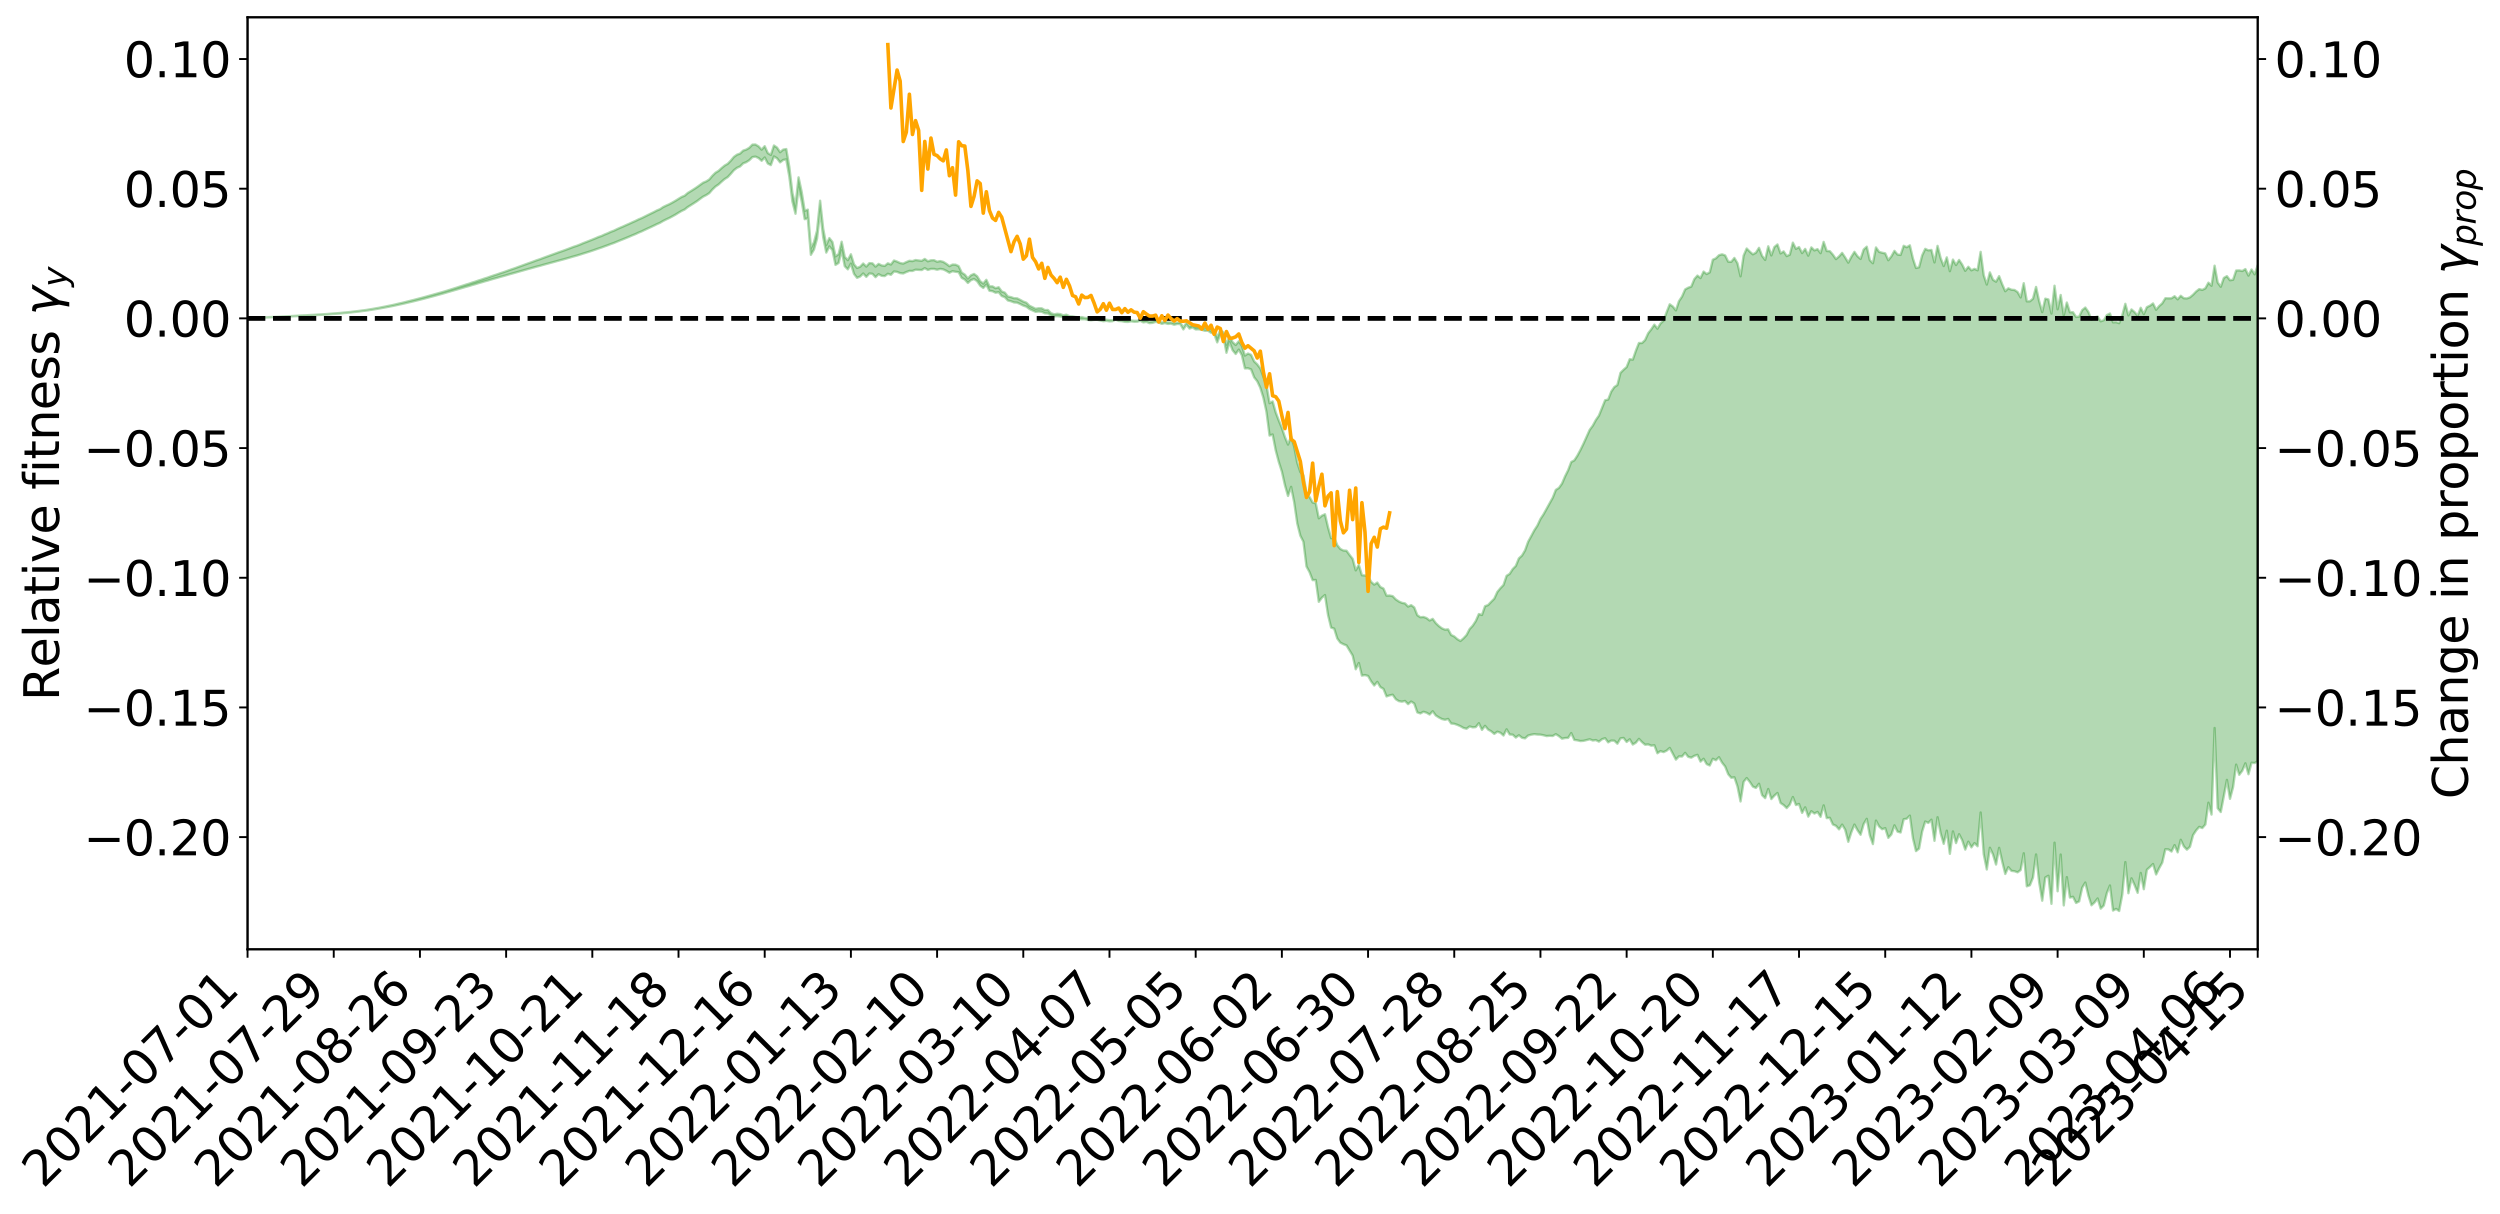 <?xml version="1.0" encoding="utf-8" standalone="no"?>
<!DOCTYPE svg PUBLIC "-//W3C//DTD SVG 1.1//EN"
  "http://www.w3.org/Graphics/SVG/1.1/DTD/svg11.dtd">
<svg xmlns:xlink="http://www.w3.org/1999/xlink" width="1040.965pt" height="505.355pt" viewBox="0 0 1040.965 505.355" xmlns="http://www.w3.org/2000/svg" version="1.1">
 <defs>
  <style type="text/css">*{stroke-linejoin: round; stroke-linecap: butt}</style>
 </defs>
 <g id="figure_1">
  <g id="patch_1">
   <path d="M 0 505.355 
L 1040.965 505.355 
L 1040.965 -0 
L 0 -0 
z
" style="fill: #ffffff"/>
  </g>
  <g id="axes_1">
   <g id="patch_2">
    <path d="M 103.075 395.28 
L 940.075 395.28 
L 940.075 7.2 
L 103.075 7.2 
z
" style="fill: #ffffff"/>
   </g>
   <g id="PolyCollection_1">
    <defs>
     <path id="ma04a75f419" d="M 103.075 -372.852 
L 103.075 -372.841 
L 104.357 -372.91 
L 105.638 -372.967 
L 106.92 -373.031 
L 108.202 -373.074 
L 109.484 -373.12 
L 110.765 -373.178 
L 112.047 -373.234 
L 113.329 -373.286 
L 114.611 -373.327 
L 115.893 -373.379 
L 117.174 -373.436 
L 118.456 -373.493 
L 119.738 -373.558 
L 121.02 -373.611 
L 122.301 -373.674 
L 123.583 -373.73 
L 124.865 -373.804 
L 126.147 -373.865 
L 127.429 -373.922 
L 128.71 -373.993 
L 129.992 -374.062 
L 131.274 -374.128 
L 132.556 -374.208 
L 133.837 -374.278 
L 135.119 -374.364 
L 136.401 -374.445 
L 137.683 -374.541 
L 138.965 -374.64 
L 140.246 -374.732 
L 141.528 -374.838 
L 142.81 -374.963 
L 144.092 -375.071 
L 145.373 -375.195 
L 146.655 -375.34 
L 147.937 -375.477 
L 149.219 -375.629 
L 150.501 -375.788 
L 151.782 -375.949 
L 153.064 -376.124 
L 154.346 -376.322 
L 155.628 -376.522 
L 156.909 -376.735 
L 158.191 -376.945 
L 159.473 -377.187 
L 160.755 -377.417 
L 162.037 -377.668 
L 163.318 -377.907 
L 164.6 -378.176 
L 165.882 -378.464 
L 167.164 -378.733 
L 168.445 -379.021 
L 169.727 -379.328 
L 171.009 -379.626 
L 172.291 -379.928 
L 173.573 -380.245 
L 174.854 -380.565 
L 176.136 -380.887 
L 177.418 -381.223 
L 178.7 -381.564 
L 179.981 -381.902 
L 181.263 -382.253 
L 182.545 -382.604 
L 183.827 -382.954 
L 185.109 -383.321 
L 186.39 -383.698 
L 187.672 -384.073 
L 188.954 -384.446 
L 190.236 -384.814 
L 191.517 -385.195 
L 192.799 -385.568 
L 194.081 -385.949 
L 195.363 -386.292 
L 196.645 -386.698 
L 197.926 -387.044 
L 199.208 -387.444 
L 200.49 -387.799 
L 201.772 -388.189 
L 203.053 -388.533 
L 204.335 -388.929 
L 205.617 -389.297 
L 206.899 -389.64 
L 208.181 -390.025 
L 209.462 -390.372 
L 210.744 -390.739 
L 212.026 -391.116 
L 213.308 -391.477 
L 214.589 -391.826 
L 215.871 -392.202 
L 217.153 -392.561 
L 218.435 -392.93 
L 219.716 -393.294 
L 220.998 -393.642 
L 222.28 -393.998 
L 223.562 -394.36 
L 224.844 -394.679 
L 226.125 -395.051 
L 227.407 -395.405 
L 228.689 -395.753 
L 229.971 -396.102 
L 231.252 -396.451 
L 232.534 -396.807 
L 233.816 -397.143 
L 235.098 -397.497 
L 236.38 -397.861 
L 237.661 -398.231 
L 238.943 -398.606 
L 240.225 -398.953 
L 241.507 -399.342 
L 242.788 -399.76 
L 244.07 -400.153 
L 245.352 -400.562 
L 246.634 -400.981 
L 247.916 -401.427 
L 249.197 -401.881 
L 250.479 -402.299 
L 251.761 -402.782 
L 253.043 -403.238 
L 254.324 -403.733 
L 255.606 -404.181 
L 256.888 -404.718 
L 258.17 -405.242 
L 259.452 -405.749 
L 260.733 -406.265 
L 262.015 -406.797 
L 263.297 -407.356 
L 264.579 -407.874 
L 265.86 -408.477 
L 267.142 -408.997 
L 268.424 -409.617 
L 269.706 -410.214 
L 270.988 -410.794 
L 272.269 -411.4 
L 273.551 -412.03 
L 274.833 -412.589 
L 276.115 -413.35 
L 277.396 -413.993 
L 278.678 -414.584 
L 279.96 -415.261 
L 281.242 -415.973 
L 282.524 -416.777 
L 283.805 -417.519 
L 285.087 -418.129 
L 286.369 -419.145 
L 287.651 -419.939 
L 288.932 -420.749 
L 290.214 -421.589 
L 291.496 -422.556 
L 292.778 -423.473 
L 294.06 -424.116 
L 295.341 -424.95 
L 296.623 -426.432 
L 297.905 -427.663 
L 299.187 -428.54 
L 300.468 -429.714 
L 301.75 -430.814 
L 303.032 -431.614 
L 304.314 -432.996 
L 305.596 -434.5 
L 306.877 -435.474 
L 308.159 -436.05 
L 309.441 -437.327 
L 310.723 -437.823 
L 312.004 -438.648 
L 313.286 -439.935 
L 314.568 -440.14 
L 315.85 -439.557 
L 317.132 -438.416 
L 318.413 -439.784 
L 319.695 -437.271 
L 320.977 -436.602 
L 322.259 -440.216 
L 323.54 -439.449 
L 324.822 -437.746 
L 326.104 -438.75 
L 327.386 -438.995 
L 328.667 -431.833 
L 329.949 -421.476 
L 331.231 -416.358 
L 332.513 -427.367 
L 333.795 -421.642 
L 335.076 -414.091 
L 336.358 -414.459 
L 337.64 -399.259 
L 338.922 -401.444 
L 340.203 -406.005 
L 341.485 -417.493 
L 342.767 -406.589 
L 344.049 -400.189 
L 345.331 -402.746 
L 346.612 -401.21 
L 347.894 -395.057 
L 349.176 -395.856 
L 350.458 -401.132 
L 351.739 -394.521 
L 353.021 -393.212 
L 354.303 -395.573 
L 355.585 -391.324 
L 356.867 -389.671 
L 358.148 -390.209 
L 359.43 -391.479 
L 360.712 -390.08 
L 361.994 -391.48 
L 363.275 -391.343 
L 364.557 -389.952 
L 365.839 -391.189 
L 367.121 -390.504 
L 368.403 -390.396 
L 369.684 -391.359 
L 370.966 -390.929 
L 372.248 -392.317 
L 373.53 -392.146 
L 374.811 -391.63 
L 376.093 -391.495 
L 377.375 -392.08 
L 378.657 -392.562 
L 379.939 -392.539 
L 381.22 -393.055 
L 382.502 -392.987 
L 383.784 -392.915 
L 385.066 -393.704 
L 386.347 -392.96 
L 387.629 -393.377 
L 388.911 -393.385 
L 390.193 -393.051 
L 391.475 -393.385 
L 392.756 -393.193 
L 394.038 -392.576 
L 395.32 -391.795 
L 396.602 -392.438 
L 397.883 -392.195 
L 399.165 -392.042 
L 400.447 -389.651 
L 401.729 -388.969 
L 403.011 -387.551 
L 404.292 -388.699 
L 405.574 -389.195 
L 406.856 -388.289 
L 408.138 -386.419 
L 409.419 -385.475 
L 410.701 -386.829 
L 411.983 -384.288 
L 413.265 -384.101 
L 414.547 -383.47 
L 415.828 -383.698 
L 417.11 -382.105 
L 418.392 -381.619 
L 419.674 -380.24 
L 420.955 -379.925 
L 422.237 -379.437 
L 423.519 -379.337 
L 424.801 -378.763 
L 426.082 -378.116 
L 427.364 -377.672 
L 428.646 -376.7 
L 429.928 -376.099 
L 431.21 -375.527 
L 432.491 -375.661 
L 433.773 -375.532 
L 435.055 -374.91 
L 436.337 -374.826 
L 437.618 -373.932 
L 438.9 -373.632 
L 440.182 -373.718 
L 441.464 -373.562 
L 442.746 -373.225 
L 444.027 -373.273 
L 445.309 -373.017 
L 446.591 -372.82 
L 447.873 -372.587 
L 449.154 -372.562 
L 450.436 -372.409 
L 451.718 -372.434 
L 453 -372.153 
L 454.282 -372.009 
L 455.563 -372.177 
L 456.845 -372.193 
L 458.127 -371.928 
L 459.409 -371.614 
L 460.69 -371.765 
L 461.972 -371.544 
L 463.254 -371.628 
L 464.536 -372.272 
L 465.818 -371.714 
L 467.099 -371.627 
L 468.381 -371.361 
L 469.663 -371.291 
L 470.945 -371.572 
L 472.226 -371.4 
L 473.508 -371.406 
L 474.79 -371.79 
L 476.072 -371.119 
L 477.354 -371.348 
L 478.635 -370.806 
L 479.917 -370.924 
L 481.199 -371.347 
L 482.481 -371.129 
L 483.762 -370.499 
L 485.044 -370.856 
L 486.326 -370.477 
L 487.608 -370.621 
L 488.89 -370.14 
L 490.171 -370.462 
L 491.453 -370.451 
L 492.735 -368.2 
L 494.017 -370.235 
L 495.298 -368.552 
L 496.58 -369.028 
L 497.862 -368.187 
L 499.144 -368.239 
L 500.426 -368.04 
L 501.707 -367.619 
L 502.989 -367.661 
L 504.271 -366.809 
L 505.553 -366.466 
L 506.834 -362.794 
L 508.116 -366.112 
L 509.398 -365.267 
L 510.68 -358.47 
L 511.962 -362.941 
L 513.243 -359.537 
L 514.525 -357.974 
L 515.807 -359.771 
L 517.089 -357.486 
L 518.37 -351.959 
L 519.652 -352.018 
L 520.934 -351.535 
L 522.216 -348.241 
L 523.498 -346.607 
L 524.779 -343.888 
L 526.061 -339.741 
L 527.343 -333.841 
L 528.625 -323.99 
L 529.906 -324.442 
L 531.188 -317.848 
L 532.47 -313.01 
L 533.752 -309.011 
L 535.033 -303.333 
L 536.315 -298.852 
L 537.597 -302.635 
L 538.879 -296.243 
L 540.161 -287.418 
L 541.442 -282.33 
L 542.724 -279.779 
L 544.006 -269.472 
L 545.288 -267.105 
L 546.569 -263.803 
L 547.851 -263.856 
L 549.133 -254.771 
L 550.415 -256.493 
L 551.697 -257.578 
L 552.978 -249.271 
L 554.26 -244.037 
L 555.542 -243.6 
L 556.824 -239.506 
L 558.105 -237.77 
L 559.387 -237.107 
L 560.669 -236.613 
L 561.951 -234.488 
L 563.233 -232.359 
L 564.514 -226.686 
L 565.796 -229.296 
L 567.078 -224.048 
L 568.36 -224.268 
L 569.641 -223.908 
L 570.923 -221.653 
L 572.205 -219.922 
L 573.487 -221.431 
L 574.769 -219.266 
L 576.05 -218.531 
L 577.332 -215.377 
L 578.614 -215.803 
L 579.896 -216.083 
L 581.177 -214.22 
L 582.459 -213.418 
L 583.741 -213.202 
L 585.023 -213.484 
L 586.305 -212.157 
L 587.586 -213.241 
L 588.868 -212.417 
L 590.15 -208.726 
L 591.432 -208.289 
L 592.713 -208.993 
L 593.995 -208.586 
L 595.277 -207.836 
L 596.559 -209.201 
L 597.841 -207.44 
L 599.122 -206.619 
L 600.404 -205.954 
L 601.686 -205.658 
L 602.968 -205.995 
L 604.249 -204.107 
L 605.531 -203.977 
L 606.813 -203.536 
L 608.095 -202.973 
L 609.377 -202.247 
L 610.658 -201.925 
L 611.94 -202.873 
L 613.222 -202.49 
L 614.504 -202.603 
L 615.785 -204.229 
L 617.067 -201.448 
L 618.349 -203.13 
L 619.631 -201.576 
L 620.913 -200.857 
L 622.194 -199.771 
L 623.476 -200.693 
L 624.758 -200.241 
L 626.04 -199.097 
L 627.321 -201.673 
L 628.603 -199.53 
L 629.885 -199.444 
L 631.167 -198.242 
L 632.449 -199.214 
L 633.73 -198.163 
L 635.012 -197.911 
L 636.294 -199.093 
L 637.576 -199.439 
L 638.857 -199.661 
L 640.139 -199.505 
L 641.421 -199.46 
L 642.703 -199.203 
L 643.984 -198.868 
L 645.266 -198.976 
L 646.548 -198.898 
L 647.83 -199.659 
L 649.112 -198.839 
L 650.393 -197.782 
L 651.675 -198.044 
L 652.957 -198.109 
L 654.239 -200.097 
L 655.52 -197.268 
L 656.802 -197.086 
L 658.084 -196.785 
L 659.366 -196.881 
L 660.648 -197.197 
L 661.929 -197.535 
L 663.211 -197.022 
L 664.493 -197.199 
L 665.775 -196.55 
L 667.056 -197.551 
L 668.338 -197.981 
L 669.62 -196.247 
L 670.902 -196.992 
L 672.184 -196.929 
L 673.465 -195.692 
L 674.747 -197.908 
L 676.029 -198.086 
L 677.311 -196.416 
L 678.592 -197.527 
L 679.874 -195.342 
L 681.156 -196.117 
L 682.438 -197.693 
L 683.72 -196.349 
L 685.001 -195.261 
L 686.283 -195.395 
L 687.565 -194.873 
L 688.847 -195.034 
L 690.128 -191.709 
L 691.41 -192.599 
L 692.692 -192.184 
L 693.974 -192.799 
L 695.256 -193.923 
L 696.537 -191.523 
L 697.819 -189.07 
L 699.101 -190.41 
L 700.383 -190.361 
L 701.664 -191.869 
L 702.946 -190.221 
L 704.228 -189.874 
L 705.51 -190.633 
L 706.792 -191.051 
L 708.073 -188.234 
L 709.355 -189.407 
L 710.637 -187.195 
L 711.919 -186.618 
L 713.2 -189.405 
L 714.482 -188.803 
L 715.764 -190.059 
L 717.046 -187.797 
L 718.328 -186.177 
L 719.609 -182.985 
L 720.891 -181.505 
L 722.173 -181.699 
L 723.455 -177.914 
L 724.736 -171.64 
L 726.018 -179.818 
L 727.3 -181.37 
L 728.582 -179.796 
L 729.864 -177.838 
L 731.145 -177.28 
L 732.427 -179.018 
L 733.709 -174.27 
L 734.991 -173.027 
L 736.272 -176.817 
L 737.554 -172.634 
L 738.836 -174.068 
L 740.118 -175.165 
L 741.399 -170.993 
L 742.681 -170.141 
L 743.963 -168.888 
L 745.245 -170.338 
L 746.527 -173.484 
L 747.808 -170.151 
L 749.09 -170.598 
L 750.372 -166.89 
L 751.654 -169.19 
L 752.935 -165.327 
L 754.217 -167.586 
L 755.499 -166.613 
L 756.781 -167.28 
L 758.063 -165.258 
L 759.344 -170.017 
L 760.626 -164.706 
L 761.908 -164.827 
L 763.19 -162.041 
L 764.471 -161.504 
L 765.753 -160.023 
L 767.035 -161.999 
L 768.317 -159.862 
L 769.599 -154.846 
L 770.88 -158.849 
L 772.162 -162.014 
L 773.444 -159.646 
L 774.726 -157.779 
L 776.007 -162.233 
L 777.289 -164.406 
L 778.571 -157.515 
L 779.853 -153.888 
L 781.135 -163.671 
L 782.416 -161.233 
L 783.698 -160.076 
L 784.98 -160.526 
L 786.262 -156.483 
L 787.543 -157.918 
L 788.825 -161.7 
L 790.107 -159.083 
L 791.389 -158.718 
L 792.671 -164.234 
L 793.952 -164.444 
L 795.234 -165.737 
L 796.516 -156.332 
L 797.798 -150.971 
L 799.079 -151.997 
L 800.361 -159.109 
L 801.643 -163.295 
L 802.925 -162.704 
L 804.207 -164.044 
L 805.488 -155.255 
L 806.77 -165.071 
L 808.052 -158.412 
L 809.334 -154 
L 810.615 -159.473 
L 811.897 -149.83 
L 813.179 -159.164 
L 814.461 -154.307 
L 815.743 -157.996 
L 817.024 -155.519 
L 818.306 -151.602 
L 819.588 -154.894 
L 820.87 -152.531 
L 822.151 -154.294 
L 823.433 -152.987 
L 824.715 -167.042 
L 825.997 -149.68 
L 827.279 -143.321 
L 828.56 -152.361 
L 829.842 -149.611 
L 831.124 -145.373 
L 832.406 -152.329 
L 833.687 -146.646 
L 834.969 -141.458 
L 836.251 -144.269 
L 837.533 -142.736 
L 838.815 -142.584 
L 840.096 -142.123 
L 841.378 -143.099 
L 842.66 -150.062 
L 843.942 -136.299 
L 845.223 -136.752 
L 846.505 -139.938 
L 847.787 -149.57 
L 849.069 -138.064 
L 850.35 -130.322 
L 851.632 -139.958 
L 852.914 -140.696 
L 854.196 -129.02 
L 855.478 -154.472 
L 856.759 -134.253 
L 858.041 -149.538 
L 859.323 -128.362 
L 860.605 -140.128 
L 861.886 -131.62 
L 863.168 -131.938 
L 864.45 -129.386 
L 865.732 -130.031 
L 867.014 -135.76 
L 868.295 -137.868 
L 869.577 -132.455 
L 870.859 -128.407 
L 872.141 -129.584 
L 873.422 -131.249 
L 874.704 -127.011 
L 875.986 -128.301 
L 877.268 -133.472 
L 878.55 -136.65 
L 879.831 -126.217 
L 881.113 -126.897 
L 882.395 -126.032 
L 883.677 -132.824 
L 884.958 -146.385 
L 886.24 -133.436 
L 887.522 -139.626 
L 888.804 -136.835 
L 890.086 -133.602 
L 891.367 -141.87 
L 892.649 -135.1 
L 893.931 -143.184 
L 895.213 -144.349 
L 896.494 -145.594 
L 897.776 -141.241 
L 899.058 -143.863 
L 900.34 -146.179 
L 901.622 -151.738 
L 902.903 -151.663 
L 904.185 -150.781 
L 905.467 -153.455 
L 906.749 -150.44 
L 908.03 -155.679 
L 909.312 -152.942 
L 910.594 -151.572 
L 911.876 -152.763 
L 913.158 -157.624 
L 914.439 -159.574 
L 915.721 -161.051 
L 917.003 -160.569 
L 918.285 -162.049 
L 919.566 -171.122 
L 920.848 -166.183 
L 922.13 -202.218 
L 923.412 -168.839 
L 924.694 -167.235 
L 925.975 -173.919 
L 927.257 -180.62 
L 928.539 -172.743 
L 929.821 -177.625 
L 931.102 -186.979 
L 932.384 -182.745 
L 933.666 -184.44 
L 934.948 -187.518 
L 936.23 -182.974 
L 937.511 -187.768 
L 938.793 -187.641 
L 940.075 -188.379 
L 940.075 -394.828 
L 940.075 -394.828 
L 938.793 -391.129 
L 937.511 -393.141 
L 936.23 -390.598 
L 934.948 -393.3 
L 933.666 -392.51 
L 932.384 -392.756 
L 931.102 -392.707 
L 929.821 -388.865 
L 928.539 -388.655 
L 927.257 -390.36 
L 925.975 -389.62 
L 924.694 -385.954 
L 923.412 -387.699 
L 922.13 -394.724 
L 920.848 -386.369 
L 919.566 -387.651 
L 918.285 -385.306 
L 917.003 -384.637 
L 915.721 -384.969 
L 914.439 -383.964 
L 913.158 -382.628 
L 911.876 -381.553 
L 910.594 -381.09 
L 909.312 -381.175 
L 908.03 -382.189 
L 906.749 -380.721 
L 905.467 -382.006 
L 904.185 -381.144 
L 902.903 -381.13 
L 901.622 -381.174 
L 900.34 -379.049 
L 899.058 -377.921 
L 897.776 -376.389 
L 896.494 -379.006 
L 895.213 -378.062 
L 893.931 -377.456 
L 892.649 -374.563 
L 891.367 -377.196 
L 890.086 -373.855 
L 888.804 -375.381 
L 887.522 -376.504 
L 886.24 -374.047 
L 884.958 -378.844 
L 883.677 -374.053 
L 882.395 -370.801 
L 881.113 -371.199 
L 879.831 -371.133 
L 878.55 -374.806 
L 877.268 -374.16 
L 875.986 -372.01 
L 874.704 -371.565 
L 873.422 -373.556 
L 872.141 -373.186 
L 870.859 -372.25 
L 869.577 -375.45 
L 868.295 -377.29 
L 867.014 -376.239 
L 865.732 -373.515 
L 864.45 -373.383 
L 863.168 -375.342 
L 861.886 -375.329 
L 860.605 -379.382 
L 859.323 -374.05 
L 858.041 -382.527 
L 856.759 -376.563 
L 855.478 -386.378 
L 854.196 -374.793 
L 852.914 -380.679 
L 851.632 -380.991 
L 850.35 -375.384 
L 849.069 -379.984 
L 847.787 -385.879 
L 846.505 -380.992 
L 845.223 -379.896 
L 843.942 -379.879 
L 842.66 -387.432 
L 841.378 -381.502 
L 840.096 -383.743 
L 838.815 -384.613 
L 837.533 -384.717 
L 836.251 -385.29 
L 834.969 -384.096 
L 833.687 -386.997 
L 832.406 -390.363 
L 831.124 -388.053 
L 829.842 -388.876 
L 828.56 -391.931 
L 827.279 -386.875 
L 825.997 -390.74 
L 824.715 -400.489 
L 823.433 -392.796 
L 822.151 -393.399 
L 820.87 -392.786 
L 819.588 -394.263 
L 818.306 -392.593 
L 817.024 -395.17 
L 815.743 -397.123 
L 814.461 -394.997 
L 813.179 -397.26 
L 811.897 -392.442 
L 810.615 -398.186 
L 809.334 -394.576 
L 808.052 -397.878 
L 806.77 -402.977 
L 805.488 -396.085 
L 804.207 -401.28 
L 802.925 -401.106 
L 801.643 -401.733 
L 800.361 -399.01 
L 799.079 -394.063 
L 797.798 -393.779 
L 796.516 -397.687 
L 795.234 -403.199 
L 793.952 -402.409 
L 792.671 -403.01 
L 791.389 -399.214 
L 790.107 -399.354 
L 788.825 -400.902 
L 787.543 -398.6 
L 786.262 -397.005 
L 784.98 -399.864 
L 783.698 -400.115 
L 782.416 -400.483 
L 781.135 -402.314 
L 779.853 -395.747 
L 778.571 -397.014 
L 777.289 -402.636 
L 776.007 -401.455 
L 774.726 -397.546 
L 773.444 -398.631 
L 772.162 -400.487 
L 770.88 -398.434 
L 769.599 -395.99 
L 768.317 -398.13 
L 767.035 -400.052 
L 765.753 -398.577 
L 764.471 -397.471 
L 763.19 -399.305 
L 761.908 -400.773 
L 760.626 -400.837 
L 759.344 -404.623 
L 758.063 -399.939 
L 756.781 -401.622 
L 755.499 -401.081 
L 754.217 -402.344 
L 752.935 -398.9 
L 751.654 -401.71 
L 750.372 -399.974 
L 749.09 -402.471 
L 747.808 -401.732 
L 746.527 -404.316 
L 745.245 -399.305 
L 743.963 -398.732 
L 742.681 -400.666 
L 741.399 -399.833 
L 740.118 -403.566 
L 738.836 -402.493 
L 737.554 -398.998 
L 736.272 -402.791 
L 734.991 -397.127 
L 733.709 -398.795 
L 732.427 -402.157 
L 731.145 -400.142 
L 729.864 -399.452 
L 728.582 -400.572 
L 727.3 -401.875 
L 726.018 -398.909 
L 724.736 -390.301 
L 723.455 -395.755 
L 722.173 -397.949 
L 720.891 -396.345 
L 719.609 -396.389 
L 718.328 -399.012 
L 717.046 -399.455 
L 715.764 -399.079 
L 714.482 -397.789 
L 713.2 -397.21 
L 711.919 -391.963 
L 710.637 -391.247 
L 709.355 -392.272 
L 708.073 -389.58 
L 706.792 -390.6 
L 705.51 -389.128 
L 704.228 -386.014 
L 702.946 -385.556 
L 701.664 -384.836 
L 700.383 -381.883 
L 699.101 -379.948 
L 697.819 -376.119 
L 696.537 -377.718 
L 695.256 -378.648 
L 693.974 -375.386 
L 692.692 -371.837 
L 691.41 -370.646 
L 690.128 -368.486 
L 688.847 -370.167 
L 687.565 -368.236 
L 686.283 -366.591 
L 685.001 -363.768 
L 683.72 -362.517 
L 682.438 -362.544 
L 681.156 -359.319 
L 679.874 -355.6 
L 678.592 -355.785 
L 677.311 -352.517 
L 676.029 -351.393 
L 674.747 -350.1 
L 673.465 -345.046 
L 672.184 -344.176 
L 670.902 -342.288 
L 669.62 -338.994 
L 668.338 -338.69 
L 667.056 -335.483 
L 665.775 -332.315 
L 664.493 -330.464 
L 663.211 -328.105 
L 661.929 -326.372 
L 660.648 -323.517 
L 659.366 -320.671 
L 658.084 -318.027 
L 656.802 -315.633 
L 655.52 -313.665 
L 654.239 -312.967 
L 652.957 -309.586 
L 651.675 -307.012 
L 650.393 -303.997 
L 649.112 -302.188 
L 647.83 -301.372 
L 646.548 -298.14 
L 645.266 -295.833 
L 643.984 -293.511 
L 642.703 -291.199 
L 641.421 -289.245 
L 640.139 -286.497 
L 638.857 -284.525 
L 637.576 -282.117 
L 636.294 -279.769 
L 635.012 -276.183 
L 633.73 -274.016 
L 632.449 -272.866 
L 631.167 -269.705 
L 629.885 -268.4 
L 628.603 -266.394 
L 627.321 -265.596 
L 626.04 -261.768 
L 624.758 -260.444 
L 623.476 -258.878 
L 622.194 -256.066 
L 620.913 -254.781 
L 619.631 -253.421 
L 618.349 -252.944 
L 617.067 -249.282 
L 615.785 -249.677 
L 614.504 -246.773 
L 613.222 -244.823 
L 611.94 -243.427 
L 610.658 -240.942 
L 609.377 -239.556 
L 608.095 -238.461 
L 606.813 -239.213 
L 605.531 -240.34 
L 604.249 -240.947 
L 602.968 -243.299 
L 601.686 -243.163 
L 600.404 -243.713 
L 599.122 -244.669 
L 597.841 -245.893 
L 596.559 -247.666 
L 595.277 -246.981 
L 593.995 -248.001 
L 592.713 -248.463 
L 591.432 -248.332 
L 590.15 -249.186 
L 588.868 -252.432 
L 587.586 -253.373 
L 586.305 -252.781 
L 585.023 -254.105 
L 583.741 -254.335 
L 582.459 -254.915 
L 581.177 -255.783 
L 579.896 -257.131 
L 578.614 -257.381 
L 577.332 -257.331 
L 576.05 -260.303 
L 574.769 -260.911 
L 573.487 -262.776 
L 572.205 -261.92 
L 570.923 -263.072 
L 569.641 -265.35 
L 568.36 -265.738 
L 567.078 -265.834 
L 565.796 -270.12 
L 564.514 -267.866 
L 563.233 -272.644 
L 561.951 -274.281 
L 560.669 -276.033 
L 559.387 -276.129 
L 558.105 -276.758 
L 556.824 -278.325 
L 555.542 -281.532 
L 554.26 -281.267 
L 552.978 -285.777 
L 551.697 -291.215 
L 550.415 -290.626 
L 549.133 -289.534 
L 547.851 -295.858 
L 546.569 -296.109 
L 545.288 -298.377 
L 544.006 -300.128 
L 542.724 -307.443 
L 541.442 -308.8 
L 540.161 -312.688 
L 538.879 -319.353 
L 537.597 -323.593 
L 536.315 -320.24 
L 535.033 -323.321 
L 533.752 -327.141 
L 532.47 -330.277 
L 531.188 -333.631 
L 529.906 -338.195 
L 528.625 -337.482 
L 527.343 -344.898 
L 526.061 -348.48 
L 524.779 -351.932 
L 523.498 -353.638 
L 522.216 -354.873 
L 520.934 -357.598 
L 519.652 -358.145 
L 518.37 -357.296 
L 517.089 -361.318 
L 515.807 -363.265 
L 514.525 -361.721 
L 513.243 -362.866 
L 511.962 -365.354 
L 510.68 -361.835 
L 509.398 -366.942 
L 508.116 -367.918 
L 506.834 -364.883 
L 505.553 -367.915 
L 504.271 -368.199 
L 502.989 -368.862 
L 501.707 -368.951 
L 500.426 -369.102 
L 499.144 -369.28 
L 497.862 -369.214 
L 496.58 -369.782 
L 495.298 -369.49 
L 494.017 -370.888 
L 492.735 -368.953 
L 491.453 -370.989 
L 490.171 -370.949 
L 488.89 -370.74 
L 487.608 -371.079 
L 486.326 -371.071 
L 485.044 -371.317 
L 483.762 -371.036 
L 482.481 -371.509 
L 481.199 -371.79 
L 479.917 -371.464 
L 478.635 -371.288 
L 477.354 -371.797 
L 476.072 -371.648 
L 474.79 -372.101 
L 473.508 -371.773 
L 472.226 -371.782 
L 470.945 -371.927 
L 469.663 -371.706 
L 468.381 -371.815 
L 467.099 -371.984 
L 465.818 -372.057 
L 464.536 -372.487 
L 463.254 -372.034 
L 461.972 -372.051 
L 460.69 -372.222 
L 459.409 -372.218 
L 458.127 -372.627 
L 456.845 -372.583 
L 455.563 -372.65 
L 454.282 -372.534 
L 453 -372.895 
L 451.718 -372.982 
L 450.436 -373.317 
L 449.154 -373.223 
L 447.873 -373.343 
L 446.591 -373.611 
L 445.309 -373.695 
L 444.027 -374.335 
L 442.746 -374.058 
L 441.464 -374.574 
L 440.182 -374.693 
L 438.9 -374.488 
L 437.618 -374.958 
L 436.337 -376.27 
L 435.055 -376.239 
L 433.773 -376.955 
L 432.491 -376.984 
L 431.21 -376.774 
L 429.928 -377.422 
L 428.646 -378.042 
L 427.364 -379.312 
L 426.082 -379.778 
L 424.801 -380.484 
L 423.519 -381.134 
L 422.237 -381.17 
L 420.955 -381.625 
L 419.674 -381.868 
L 418.392 -383.49 
L 417.11 -383.981 
L 415.828 -385.751 
L 414.547 -385.349 
L 413.265 -386.111 
L 411.983 -386.094 
L 410.701 -388.842 
L 409.419 -387.269 
L 408.138 -388.243 
L 406.856 -390.319 
L 405.574 -391.286 
L 404.292 -390.724 
L 403.011 -389.38 
L 401.729 -391.001 
L 400.447 -391.833 
L 399.165 -394.544 
L 397.883 -395.151 
L 396.602 -395.183 
L 395.32 -394.531 
L 394.038 -395.517 
L 392.756 -396.316 
L 391.475 -396.638 
L 390.193 -396.365 
L 388.911 -397.011 
L 387.629 -396.963 
L 386.347 -396.552 
L 385.066 -397.533 
L 383.784 -396.742 
L 382.502 -396.9 
L 381.22 -397.073 
L 379.939 -396.636 
L 378.657 -396.765 
L 377.375 -396.214 
L 376.093 -395.589 
L 374.811 -395.82 
L 373.53 -396.422 
L 372.248 -396.883 
L 370.966 -395.203 
L 369.684 -395.717 
L 368.403 -394.635 
L 367.121 -394.821 
L 365.839 -395.47 
L 364.557 -394.332 
L 363.275 -395.71 
L 361.994 -395.792 
L 360.712 -394.351 
L 359.43 -395.633 
L 358.148 -394.281 
L 356.867 -393.787 
L 355.585 -395.291 
L 354.303 -399.47 
L 353.021 -397.041 
L 351.739 -398.388 
L 350.458 -404.71 
L 349.176 -399.505 
L 347.894 -398.604 
L 346.612 -404.588 
L 345.331 -406.208 
L 344.049 -403.342 
L 342.767 -410.091 
L 341.485 -421.777 
L 340.203 -409.303 
L 338.922 -404.435 
L 337.64 -402.054 
L 336.358 -418.066 
L 335.076 -417.584 
L 333.795 -425.495 
L 332.513 -431.502 
L 331.231 -419.689 
L 329.949 -424.992 
L 328.667 -435.803 
L 327.386 -443.288 
L 326.104 -443.046 
L 324.822 -441.98 
L 323.54 -443.895 
L 322.259 -444.771 
L 320.977 -440.859 
L 319.695 -441.617 
L 318.413 -444.48 
L 317.132 -443.039 
L 315.85 -444.413 
L 314.568 -445.178 
L 313.286 -445.139 
L 312.004 -443.821 
L 310.723 -443.056 
L 309.441 -442.635 
L 308.159 -441.407 
L 306.877 -440.937 
L 305.596 -440.02 
L 304.314 -438.483 
L 303.032 -437.168 
L 301.75 -436.418 
L 300.468 -435.368 
L 299.187 -434.193 
L 297.905 -433.413 
L 296.623 -432.155 
L 295.341 -430.629 
L 294.06 -429.808 
L 292.778 -429.273 
L 291.496 -428.354 
L 290.214 -427.432 
L 288.932 -426.582 
L 287.651 -425.769 
L 286.369 -424.987 
L 285.087 -423.866 
L 283.805 -423.334 
L 282.524 -422.545 
L 281.242 -421.738 
L 279.96 -421.007 
L 278.678 -420.313 
L 277.396 -419.747 
L 276.115 -419.125 
L 274.833 -418.255 
L 273.551 -417.725 
L 272.269 -417.049 
L 270.988 -416.424 
L 269.706 -415.791 
L 268.424 -415.153 
L 267.142 -414.516 
L 265.86 -413.986 
L 264.579 -413.347 
L 263.297 -412.787 
L 262.015 -412.183 
L 260.733 -411.627 
L 259.452 -411.041 
L 258.17 -410.504 
L 256.888 -409.923 
L 255.606 -409.293 
L 254.324 -408.82 
L 253.043 -408.219 
L 251.761 -407.705 
L 250.479 -407.103 
L 249.197 -406.67 
L 247.916 -406.111 
L 246.634 -405.578 
L 245.352 -405.073 
L 244.07 -404.565 
L 242.788 -404.081 
L 241.507 -403.522 
L 240.225 -403.022 
L 238.943 -402.615 
L 237.661 -402.127 
L 236.38 -401.64 
L 235.098 -401.156 
L 233.816 -400.692 
L 232.534 -400.262 
L 231.252 -399.786 
L 229.971 -399.323 
L 228.689 -398.857 
L 227.407 -398.395 
L 226.125 -397.921 
L 224.844 -397.428 
L 223.562 -397.011 
L 222.28 -396.528 
L 220.998 -396.057 
L 219.716 -395.608 
L 218.435 -395.144 
L 217.153 -394.671 
L 215.871 -394.215 
L 214.589 -393.735 
L 213.308 -393.303 
L 212.026 -392.861 
L 210.744 -392.393 
L 209.462 -391.944 
L 208.181 -391.527 
L 206.899 -391.071 
L 205.617 -390.668 
L 204.335 -390.233 
L 203.053 -389.767 
L 201.772 -389.378 
L 200.49 -388.935 
L 199.208 -388.535 
L 197.926 -388.084 
L 196.645 -387.697 
L 195.363 -387.243 
L 194.081 -386.863 
L 192.799 -386.439 
L 191.517 -386.027 
L 190.236 -385.607 
L 188.954 -385.203 
L 187.672 -384.795 
L 186.39 -384.385 
L 185.109 -383.991 
L 183.827 -383.616 
L 182.545 -383.259 
L 181.263 -382.9 
L 179.981 -382.537 
L 178.7 -382.188 
L 177.418 -381.829 
L 176.136 -381.474 
L 174.854 -381.137 
L 173.573 -380.799 
L 172.291 -380.461 
L 171.009 -380.141 
L 169.727 -379.824 
L 168.445 -379.489 
L 167.164 -379.183 
L 165.882 -378.897 
L 164.6 -378.583 
L 163.318 -378.293 
L 162.037 -378.038 
L 160.755 -377.767 
L 159.473 -377.522 
L 158.191 -377.257 
L 156.909 -377.032 
L 155.628 -376.802 
L 154.346 -376.587 
L 153.064 -376.374 
L 151.782 -376.185 
L 150.501 -376.02 
L 149.219 -375.85 
L 147.937 -375.69 
L 146.655 -375.547 
L 145.373 -375.392 
L 144.092 -375.263 
L 142.81 -375.155 
L 141.528 -375.022 
L 140.246 -374.913 
L 138.965 -374.82 
L 137.683 -374.715 
L 136.401 -374.614 
L 135.119 -374.533 
L 133.837 -374.442 
L 132.556 -374.374 
L 131.274 -374.289 
L 129.992 -374.222 
L 128.71 -374.15 
L 127.429 -374.073 
L 126.147 -374.013 
L 124.865 -373.949 
L 123.583 -373.865 
L 122.301 -373.801 
L 121.02 -373.728 
L 119.738 -373.671 
L 118.456 -373.594 
L 117.174 -373.528 
L 115.893 -373.457 
L 114.611 -373.4 
L 113.329 -373.351 
L 112.047 -373.29 
L 110.765 -373.218 
L 109.484 -373.148 
L 108.202 -373.092 
L 106.92 -373.044 
L 105.638 -372.974 
L 104.357 -372.92 
L 103.075 -372.852 
z
" style="stroke: #008000; stroke-opacity: 0.3"/>
    </defs>
    <g clip-path="url(#p86b64999f4)">
     <use xlink:href="#ma04a75f419" x="0" y="505.355" style="fill: #008000; fill-opacity: 0.3; stroke: #008000; stroke-opacity: 0.3"/>
    </g>
   </g>
   <g id="matplotlib.axis_1">
    <g id="xtick_1">
     <g id="line2d_1">
      <defs>
       <path id="mb67d93c4e6" d="M 0 0 
L 0 3.5 
" style="stroke: #000000; stroke-width: 0.8"/>
      </defs>
      <g>
       <use xlink:href="#mb67d93c4e6" x="103.075" y="395.28" style="stroke: #000000; stroke-width: 0.8"/>
      </g>
     </g>
     <g id="text_1">
      <!-- 2021-07-01 -->
      <g transform="translate(17.946 495.214) rotate(-45) scale(0.2 -0.2)">
       <defs>
        <path id="DejaVuSans-32" d="M 1228 531 
L 3431 531 
L 3431 0 
L 469 0 
L 469 531 
Q 828 903 1448 1529 
Q 2069 2156 2228 2338 
Q 2531 2678 2651 2914 
Q 2772 3150 2772 3378 
Q 2772 3750 2511 3984 
Q 2250 4219 1831 4219 
Q 1534 4219 1204 4116 
Q 875 4013 500 3803 
L 500 4441 
Q 881 4594 1212 4672 
Q 1544 4750 1819 4750 
Q 2544 4750 2975 4387 
Q 3406 4025 3406 3419 
Q 3406 3131 3298 2873 
Q 3191 2616 2906 2266 
Q 2828 2175 2409 1742 
Q 1991 1309 1228 531 
z
" transform="scale(0.016)"/>
        <path id="DejaVuSans-30" d="M 2034 4250 
Q 1547 4250 1301 3770 
Q 1056 3291 1056 2328 
Q 1056 1369 1301 889 
Q 1547 409 2034 409 
Q 2525 409 2770 889 
Q 3016 1369 3016 2328 
Q 3016 3291 2770 3770 
Q 2525 4250 2034 4250 
z
M 2034 4750 
Q 2819 4750 3233 4129 
Q 3647 3509 3647 2328 
Q 3647 1150 3233 529 
Q 2819 -91 2034 -91 
Q 1250 -91 836 529 
Q 422 1150 422 2328 
Q 422 3509 836 4129 
Q 1250 4750 2034 4750 
z
" transform="scale(0.016)"/>
        <path id="DejaVuSans-31" d="M 794 531 
L 1825 531 
L 1825 4091 
L 703 3866 
L 703 4441 
L 1819 4666 
L 2450 4666 
L 2450 531 
L 3481 531 
L 3481 0 
L 794 0 
L 794 531 
z
" transform="scale(0.016)"/>
        <path id="DejaVuSans-2d" d="M 313 2009 
L 1997 2009 
L 1997 1497 
L 313 1497 
L 313 2009 
z
" transform="scale(0.016)"/>
        <path id="DejaVuSans-37" d="M 525 4666 
L 3525 4666 
L 3525 4397 
L 1831 0 
L 1172 0 
L 2766 4134 
L 525 4134 
L 525 4666 
z
" transform="scale(0.016)"/>
       </defs>
       <use xlink:href="#DejaVuSans-32"/>
       <use xlink:href="#DejaVuSans-30" x="63.623"/>
       <use xlink:href="#DejaVuSans-32" x="127.246"/>
       <use xlink:href="#DejaVuSans-31" x="190.869"/>
       <use xlink:href="#DejaVuSans-2d" x="254.492"/>
       <use xlink:href="#DejaVuSans-30" x="290.576"/>
       <use xlink:href="#DejaVuSans-37" x="354.199"/>
       <use xlink:href="#DejaVuSans-2d" x="417.822"/>
       <use xlink:href="#DejaVuSans-30" x="453.906"/>
       <use xlink:href="#DejaVuSans-31" x="517.529"/>
      </g>
     </g>
    </g>
    <g id="xtick_2">
     <g id="line2d_2">
      <g>
       <use xlink:href="#mb67d93c4e6" x="138.965" y="395.28" style="stroke: #000000; stroke-width: 0.8"/>
      </g>
     </g>
     <g id="text_2">
      <!-- 2021-07-29 -->
      <g transform="translate(53.836 495.214) rotate(-45) scale(0.2 -0.2)">
       <defs>
        <path id="DejaVuSans-39" d="M 703 97 
L 703 672 
Q 941 559 1184 500 
Q 1428 441 1663 441 
Q 2288 441 2617 861 
Q 2947 1281 2994 2138 
Q 2813 1869 2534 1725 
Q 2256 1581 1919 1581 
Q 1219 1581 811 2004 
Q 403 2428 403 3163 
Q 403 3881 828 4315 
Q 1253 4750 1959 4750 
Q 2769 4750 3195 4129 
Q 3622 3509 3622 2328 
Q 3622 1225 3098 567 
Q 2575 -91 1691 -91 
Q 1453 -91 1209 -44 
Q 966 3 703 97 
z
M 1959 2075 
Q 2384 2075 2632 2365 
Q 2881 2656 2881 3163 
Q 2881 3666 2632 3958 
Q 2384 4250 1959 4250 
Q 1534 4250 1286 3958 
Q 1038 3666 1038 3163 
Q 1038 2656 1286 2365 
Q 1534 2075 1959 2075 
z
" transform="scale(0.016)"/>
       </defs>
       <use xlink:href="#DejaVuSans-32"/>
       <use xlink:href="#DejaVuSans-30" x="63.623"/>
       <use xlink:href="#DejaVuSans-32" x="127.246"/>
       <use xlink:href="#DejaVuSans-31" x="190.869"/>
       <use xlink:href="#DejaVuSans-2d" x="254.492"/>
       <use xlink:href="#DejaVuSans-30" x="290.576"/>
       <use xlink:href="#DejaVuSans-37" x="354.199"/>
       <use xlink:href="#DejaVuSans-2d" x="417.822"/>
       <use xlink:href="#DejaVuSans-32" x="453.906"/>
       <use xlink:href="#DejaVuSans-39" x="517.529"/>
      </g>
     </g>
    </g>
    <g id="xtick_3">
     <g id="line2d_3">
      <g>
       <use xlink:href="#mb67d93c4e6" x="174.854" y="395.28" style="stroke: #000000; stroke-width: 0.8"/>
      </g>
     </g>
     <g id="text_3">
      <!-- 2021-08-26 -->
      <g transform="translate(89.725 495.214) rotate(-45) scale(0.2 -0.2)">
       <defs>
        <path id="DejaVuSans-38" d="M 2034 2216 
Q 1584 2216 1326 1975 
Q 1069 1734 1069 1313 
Q 1069 891 1326 650 
Q 1584 409 2034 409 
Q 2484 409 2743 651 
Q 3003 894 3003 1313 
Q 3003 1734 2745 1975 
Q 2488 2216 2034 2216 
z
M 1403 2484 
Q 997 2584 770 2862 
Q 544 3141 544 3541 
Q 544 4100 942 4425 
Q 1341 4750 2034 4750 
Q 2731 4750 3128 4425 
Q 3525 4100 3525 3541 
Q 3525 3141 3298 2862 
Q 3072 2584 2669 2484 
Q 3125 2378 3379 2068 
Q 3634 1759 3634 1313 
Q 3634 634 3220 271 
Q 2806 -91 2034 -91 
Q 1263 -91 848 271 
Q 434 634 434 1313 
Q 434 1759 690 2068 
Q 947 2378 1403 2484 
z
M 1172 3481 
Q 1172 3119 1398 2916 
Q 1625 2713 2034 2713 
Q 2441 2713 2670 2916 
Q 2900 3119 2900 3481 
Q 2900 3844 2670 4047 
Q 2441 4250 2034 4250 
Q 1625 4250 1398 4047 
Q 1172 3844 1172 3481 
z
" transform="scale(0.016)"/>
        <path id="DejaVuSans-36" d="M 2113 2584 
Q 1688 2584 1439 2293 
Q 1191 2003 1191 1497 
Q 1191 994 1439 701 
Q 1688 409 2113 409 
Q 2538 409 2786 701 
Q 3034 994 3034 1497 
Q 3034 2003 2786 2293 
Q 2538 2584 2113 2584 
z
M 3366 4563 
L 3366 3988 
Q 3128 4100 2886 4159 
Q 2644 4219 2406 4219 
Q 1781 4219 1451 3797 
Q 1122 3375 1075 2522 
Q 1259 2794 1537 2939 
Q 1816 3084 2150 3084 
Q 2853 3084 3261 2657 
Q 3669 2231 3669 1497 
Q 3669 778 3244 343 
Q 2819 -91 2113 -91 
Q 1303 -91 875 529 
Q 447 1150 447 2328 
Q 447 3434 972 4092 
Q 1497 4750 2381 4750 
Q 2619 4750 2861 4703 
Q 3103 4656 3366 4563 
z
" transform="scale(0.016)"/>
       </defs>
       <use xlink:href="#DejaVuSans-32"/>
       <use xlink:href="#DejaVuSans-30" x="63.623"/>
       <use xlink:href="#DejaVuSans-32" x="127.246"/>
       <use xlink:href="#DejaVuSans-31" x="190.869"/>
       <use xlink:href="#DejaVuSans-2d" x="254.492"/>
       <use xlink:href="#DejaVuSans-30" x="290.576"/>
       <use xlink:href="#DejaVuSans-38" x="354.199"/>
       <use xlink:href="#DejaVuSans-2d" x="417.822"/>
       <use xlink:href="#DejaVuSans-32" x="453.906"/>
       <use xlink:href="#DejaVuSans-36" x="517.529"/>
      </g>
     </g>
    </g>
    <g id="xtick_4">
     <g id="line2d_4">
      <g>
       <use xlink:href="#mb67d93c4e6" x="210.744" y="395.28" style="stroke: #000000; stroke-width: 0.8"/>
      </g>
     </g>
     <g id="text_4">
      <!-- 2021-09-23 -->
      <g transform="translate(125.615 495.214) rotate(-45) scale(0.2 -0.2)">
       <defs>
        <path id="DejaVuSans-33" d="M 2597 2516 
Q 3050 2419 3304 2112 
Q 3559 1806 3559 1356 
Q 3559 666 3084 287 
Q 2609 -91 1734 -91 
Q 1441 -91 1130 -33 
Q 819 25 488 141 
L 488 750 
Q 750 597 1062 519 
Q 1375 441 1716 441 
Q 2309 441 2620 675 
Q 2931 909 2931 1356 
Q 2931 1769 2642 2001 
Q 2353 2234 1838 2234 
L 1294 2234 
L 1294 2753 
L 1863 2753 
Q 2328 2753 2575 2939 
Q 2822 3125 2822 3475 
Q 2822 3834 2567 4026 
Q 2313 4219 1838 4219 
Q 1578 4219 1281 4162 
Q 984 4106 628 3988 
L 628 4550 
Q 988 4650 1302 4700 
Q 1616 4750 1894 4750 
Q 2613 4750 3031 4423 
Q 3450 4097 3450 3541 
Q 3450 3153 3228 2886 
Q 3006 2619 2597 2516 
z
" transform="scale(0.016)"/>
       </defs>
       <use xlink:href="#DejaVuSans-32"/>
       <use xlink:href="#DejaVuSans-30" x="63.623"/>
       <use xlink:href="#DejaVuSans-32" x="127.246"/>
       <use xlink:href="#DejaVuSans-31" x="190.869"/>
       <use xlink:href="#DejaVuSans-2d" x="254.492"/>
       <use xlink:href="#DejaVuSans-30" x="290.576"/>
       <use xlink:href="#DejaVuSans-39" x="354.199"/>
       <use xlink:href="#DejaVuSans-2d" x="417.822"/>
       <use xlink:href="#DejaVuSans-32" x="453.906"/>
       <use xlink:href="#DejaVuSans-33" x="517.529"/>
      </g>
     </g>
    </g>
    <g id="xtick_5">
     <g id="line2d_5">
      <g>
       <use xlink:href="#mb67d93c4e6" x="246.634" y="395.28" style="stroke: #000000; stroke-width: 0.8"/>
      </g>
     </g>
     <g id="text_5">
      <!-- 2021-10-21 -->
      <g transform="translate(161.505 495.214) rotate(-45) scale(0.2 -0.2)">
       <use xlink:href="#DejaVuSans-32"/>
       <use xlink:href="#DejaVuSans-30" x="63.623"/>
       <use xlink:href="#DejaVuSans-32" x="127.246"/>
       <use xlink:href="#DejaVuSans-31" x="190.869"/>
       <use xlink:href="#DejaVuSans-2d" x="254.492"/>
       <use xlink:href="#DejaVuSans-31" x="290.576"/>
       <use xlink:href="#DejaVuSans-30" x="354.199"/>
       <use xlink:href="#DejaVuSans-2d" x="417.822"/>
       <use xlink:href="#DejaVuSans-32" x="453.906"/>
       <use xlink:href="#DejaVuSans-31" x="517.529"/>
      </g>
     </g>
    </g>
    <g id="xtick_6">
     <g id="line2d_6">
      <g>
       <use xlink:href="#mb67d93c4e6" x="282.524" y="395.28" style="stroke: #000000; stroke-width: 0.8"/>
      </g>
     </g>
     <g id="text_6">
      <!-- 2021-11-18 -->
      <g transform="translate(197.395 495.214) rotate(-45) scale(0.2 -0.2)">
       <use xlink:href="#DejaVuSans-32"/>
       <use xlink:href="#DejaVuSans-30" x="63.623"/>
       <use xlink:href="#DejaVuSans-32" x="127.246"/>
       <use xlink:href="#DejaVuSans-31" x="190.869"/>
       <use xlink:href="#DejaVuSans-2d" x="254.492"/>
       <use xlink:href="#DejaVuSans-31" x="290.576"/>
       <use xlink:href="#DejaVuSans-31" x="354.199"/>
       <use xlink:href="#DejaVuSans-2d" x="417.822"/>
       <use xlink:href="#DejaVuSans-31" x="453.906"/>
       <use xlink:href="#DejaVuSans-38" x="517.529"/>
      </g>
     </g>
    </g>
    <g id="xtick_7">
     <g id="line2d_7">
      <g>
       <use xlink:href="#mb67d93c4e6" x="318.413" y="395.28" style="stroke: #000000; stroke-width: 0.8"/>
      </g>
     </g>
     <g id="text_7">
      <!-- 2021-12-16 -->
      <g transform="translate(233.284 495.214) rotate(-45) scale(0.2 -0.2)">
       <use xlink:href="#DejaVuSans-32"/>
       <use xlink:href="#DejaVuSans-30" x="63.623"/>
       <use xlink:href="#DejaVuSans-32" x="127.246"/>
       <use xlink:href="#DejaVuSans-31" x="190.869"/>
       <use xlink:href="#DejaVuSans-2d" x="254.492"/>
       <use xlink:href="#DejaVuSans-31" x="290.576"/>
       <use xlink:href="#DejaVuSans-32" x="354.199"/>
       <use xlink:href="#DejaVuSans-2d" x="417.822"/>
       <use xlink:href="#DejaVuSans-31" x="453.906"/>
       <use xlink:href="#DejaVuSans-36" x="517.529"/>
      </g>
     </g>
    </g>
    <g id="xtick_8">
     <g id="line2d_8">
      <g>
       <use xlink:href="#mb67d93c4e6" x="354.303" y="395.28" style="stroke: #000000; stroke-width: 0.8"/>
      </g>
     </g>
     <g id="text_8">
      <!-- 2022-01-13 -->
      <g transform="translate(269.174 495.214) rotate(-45) scale(0.2 -0.2)">
       <use xlink:href="#DejaVuSans-32"/>
       <use xlink:href="#DejaVuSans-30" x="63.623"/>
       <use xlink:href="#DejaVuSans-32" x="127.246"/>
       <use xlink:href="#DejaVuSans-32" x="190.869"/>
       <use xlink:href="#DejaVuSans-2d" x="254.492"/>
       <use xlink:href="#DejaVuSans-30" x="290.576"/>
       <use xlink:href="#DejaVuSans-31" x="354.199"/>
       <use xlink:href="#DejaVuSans-2d" x="417.822"/>
       <use xlink:href="#DejaVuSans-31" x="453.906"/>
       <use xlink:href="#DejaVuSans-33" x="517.529"/>
      </g>
     </g>
    </g>
    <g id="xtick_9">
     <g id="line2d_9">
      <g>
       <use xlink:href="#mb67d93c4e6" x="390.193" y="395.28" style="stroke: #000000; stroke-width: 0.8"/>
      </g>
     </g>
     <g id="text_9">
      <!-- 2022-02-10 -->
      <g transform="translate(305.064 495.214) rotate(-45) scale(0.2 -0.2)">
       <use xlink:href="#DejaVuSans-32"/>
       <use xlink:href="#DejaVuSans-30" x="63.623"/>
       <use xlink:href="#DejaVuSans-32" x="127.246"/>
       <use xlink:href="#DejaVuSans-32" x="190.869"/>
       <use xlink:href="#DejaVuSans-2d" x="254.492"/>
       <use xlink:href="#DejaVuSans-30" x="290.576"/>
       <use xlink:href="#DejaVuSans-32" x="354.199"/>
       <use xlink:href="#DejaVuSans-2d" x="417.822"/>
       <use xlink:href="#DejaVuSans-31" x="453.906"/>
       <use xlink:href="#DejaVuSans-30" x="517.529"/>
      </g>
     </g>
    </g>
    <g id="xtick_10">
     <g id="line2d_10">
      <g>
       <use xlink:href="#mb67d93c4e6" x="426.082" y="395.28" style="stroke: #000000; stroke-width: 0.8"/>
      </g>
     </g>
     <g id="text_10">
      <!-- 2022-03-10 -->
      <g transform="translate(340.953 495.214) rotate(-45) scale(0.2 -0.2)">
       <use xlink:href="#DejaVuSans-32"/>
       <use xlink:href="#DejaVuSans-30" x="63.623"/>
       <use xlink:href="#DejaVuSans-32" x="127.246"/>
       <use xlink:href="#DejaVuSans-32" x="190.869"/>
       <use xlink:href="#DejaVuSans-2d" x="254.492"/>
       <use xlink:href="#DejaVuSans-30" x="290.576"/>
       <use xlink:href="#DejaVuSans-33" x="354.199"/>
       <use xlink:href="#DejaVuSans-2d" x="417.822"/>
       <use xlink:href="#DejaVuSans-31" x="453.906"/>
       <use xlink:href="#DejaVuSans-30" x="517.529"/>
      </g>
     </g>
    </g>
    <g id="xtick_11">
     <g id="line2d_11">
      <g>
       <use xlink:href="#mb67d93c4e6" x="461.972" y="395.28" style="stroke: #000000; stroke-width: 0.8"/>
      </g>
     </g>
     <g id="text_11">
      <!-- 2022-04-07 -->
      <g transform="translate(376.843 495.214) rotate(-45) scale(0.2 -0.2)">
       <defs>
        <path id="DejaVuSans-34" d="M 2419 4116 
L 825 1625 
L 2419 1625 
L 2419 4116 
z
M 2253 4666 
L 3047 4666 
L 3047 1625 
L 3713 1625 
L 3713 1100 
L 3047 1100 
L 3047 0 
L 2419 0 
L 2419 1100 
L 313 1100 
L 313 1709 
L 2253 4666 
z
" transform="scale(0.016)"/>
       </defs>
       <use xlink:href="#DejaVuSans-32"/>
       <use xlink:href="#DejaVuSans-30" x="63.623"/>
       <use xlink:href="#DejaVuSans-32" x="127.246"/>
       <use xlink:href="#DejaVuSans-32" x="190.869"/>
       <use xlink:href="#DejaVuSans-2d" x="254.492"/>
       <use xlink:href="#DejaVuSans-30" x="290.576"/>
       <use xlink:href="#DejaVuSans-34" x="354.199"/>
       <use xlink:href="#DejaVuSans-2d" x="417.822"/>
       <use xlink:href="#DejaVuSans-30" x="453.906"/>
       <use xlink:href="#DejaVuSans-37" x="517.529"/>
      </g>
     </g>
    </g>
    <g id="xtick_12">
     <g id="line2d_12">
      <g>
       <use xlink:href="#mb67d93c4e6" x="497.862" y="395.28" style="stroke: #000000; stroke-width: 0.8"/>
      </g>
     </g>
     <g id="text_12">
      <!-- 2022-05-05 -->
      <g transform="translate(412.733 495.214) rotate(-45) scale(0.2 -0.2)">
       <defs>
        <path id="DejaVuSans-35" d="M 691 4666 
L 3169 4666 
L 3169 4134 
L 1269 4134 
L 1269 2991 
Q 1406 3038 1543 3061 
Q 1681 3084 1819 3084 
Q 2600 3084 3056 2656 
Q 3513 2228 3513 1497 
Q 3513 744 3044 326 
Q 2575 -91 1722 -91 
Q 1428 -91 1123 -41 
Q 819 9 494 109 
L 494 744 
Q 775 591 1075 516 
Q 1375 441 1709 441 
Q 2250 441 2565 725 
Q 2881 1009 2881 1497 
Q 2881 1984 2565 2268 
Q 2250 2553 1709 2553 
Q 1456 2553 1204 2497 
Q 953 2441 691 2322 
L 691 4666 
z
" transform="scale(0.016)"/>
       </defs>
       <use xlink:href="#DejaVuSans-32"/>
       <use xlink:href="#DejaVuSans-30" x="63.623"/>
       <use xlink:href="#DejaVuSans-32" x="127.246"/>
       <use xlink:href="#DejaVuSans-32" x="190.869"/>
       <use xlink:href="#DejaVuSans-2d" x="254.492"/>
       <use xlink:href="#DejaVuSans-30" x="290.576"/>
       <use xlink:href="#DejaVuSans-35" x="354.199"/>
       <use xlink:href="#DejaVuSans-2d" x="417.822"/>
       <use xlink:href="#DejaVuSans-30" x="453.906"/>
       <use xlink:href="#DejaVuSans-35" x="517.529"/>
      </g>
     </g>
    </g>
    <g id="xtick_13">
     <g id="line2d_13">
      <g>
       <use xlink:href="#mb67d93c4e6" x="533.752" y="395.28" style="stroke: #000000; stroke-width: 0.8"/>
      </g>
     </g>
     <g id="text_13">
      <!-- 2022-06-02 -->
      <g transform="translate(448.623 495.214) rotate(-45) scale(0.2 -0.2)">
       <use xlink:href="#DejaVuSans-32"/>
       <use xlink:href="#DejaVuSans-30" x="63.623"/>
       <use xlink:href="#DejaVuSans-32" x="127.246"/>
       <use xlink:href="#DejaVuSans-32" x="190.869"/>
       <use xlink:href="#DejaVuSans-2d" x="254.492"/>
       <use xlink:href="#DejaVuSans-30" x="290.576"/>
       <use xlink:href="#DejaVuSans-36" x="354.199"/>
       <use xlink:href="#DejaVuSans-2d" x="417.822"/>
       <use xlink:href="#DejaVuSans-30" x="453.906"/>
       <use xlink:href="#DejaVuSans-32" x="517.529"/>
      </g>
     </g>
    </g>
    <g id="xtick_14">
     <g id="line2d_14">
      <g>
       <use xlink:href="#mb67d93c4e6" x="569.641" y="395.28" style="stroke: #000000; stroke-width: 0.8"/>
      </g>
     </g>
     <g id="text_14">
      <!-- 2022-06-30 -->
      <g transform="translate(484.512 495.214) rotate(-45) scale(0.2 -0.2)">
       <use xlink:href="#DejaVuSans-32"/>
       <use xlink:href="#DejaVuSans-30" x="63.623"/>
       <use xlink:href="#DejaVuSans-32" x="127.246"/>
       <use xlink:href="#DejaVuSans-32" x="190.869"/>
       <use xlink:href="#DejaVuSans-2d" x="254.492"/>
       <use xlink:href="#DejaVuSans-30" x="290.576"/>
       <use xlink:href="#DejaVuSans-36" x="354.199"/>
       <use xlink:href="#DejaVuSans-2d" x="417.822"/>
       <use xlink:href="#DejaVuSans-33" x="453.906"/>
       <use xlink:href="#DejaVuSans-30" x="517.529"/>
      </g>
     </g>
    </g>
    <g id="xtick_15">
     <g id="line2d_15">
      <g>
       <use xlink:href="#mb67d93c4e6" x="605.531" y="395.28" style="stroke: #000000; stroke-width: 0.8"/>
      </g>
     </g>
     <g id="text_15">
      <!-- 2022-07-28 -->
      <g transform="translate(520.402 495.214) rotate(-45) scale(0.2 -0.2)">
       <use xlink:href="#DejaVuSans-32"/>
       <use xlink:href="#DejaVuSans-30" x="63.623"/>
       <use xlink:href="#DejaVuSans-32" x="127.246"/>
       <use xlink:href="#DejaVuSans-32" x="190.869"/>
       <use xlink:href="#DejaVuSans-2d" x="254.492"/>
       <use xlink:href="#DejaVuSans-30" x="290.576"/>
       <use xlink:href="#DejaVuSans-37" x="354.199"/>
       <use xlink:href="#DejaVuSans-2d" x="417.822"/>
       <use xlink:href="#DejaVuSans-32" x="453.906"/>
       <use xlink:href="#DejaVuSans-38" x="517.529"/>
      </g>
     </g>
    </g>
    <g id="xtick_16">
     <g id="line2d_16">
      <g>
       <use xlink:href="#mb67d93c4e6" x="641.421" y="395.28" style="stroke: #000000; stroke-width: 0.8"/>
      </g>
     </g>
     <g id="text_16">
      <!-- 2022-08-25 -->
      <g transform="translate(556.292 495.214) rotate(-45) scale(0.2 -0.2)">
       <use xlink:href="#DejaVuSans-32"/>
       <use xlink:href="#DejaVuSans-30" x="63.623"/>
       <use xlink:href="#DejaVuSans-32" x="127.246"/>
       <use xlink:href="#DejaVuSans-32" x="190.869"/>
       <use xlink:href="#DejaVuSans-2d" x="254.492"/>
       <use xlink:href="#DejaVuSans-30" x="290.576"/>
       <use xlink:href="#DejaVuSans-38" x="354.199"/>
       <use xlink:href="#DejaVuSans-2d" x="417.822"/>
       <use xlink:href="#DejaVuSans-32" x="453.906"/>
       <use xlink:href="#DejaVuSans-35" x="517.529"/>
      </g>
     </g>
    </g>
    <g id="xtick_17">
     <g id="line2d_17">
      <g>
       <use xlink:href="#mb67d93c4e6" x="677.311" y="395.28" style="stroke: #000000; stroke-width: 0.8"/>
      </g>
     </g>
     <g id="text_17">
      <!-- 2022-09-22 -->
      <g transform="translate(592.182 495.214) rotate(-45) scale(0.2 -0.2)">
       <use xlink:href="#DejaVuSans-32"/>
       <use xlink:href="#DejaVuSans-30" x="63.623"/>
       <use xlink:href="#DejaVuSans-32" x="127.246"/>
       <use xlink:href="#DejaVuSans-32" x="190.869"/>
       <use xlink:href="#DejaVuSans-2d" x="254.492"/>
       <use xlink:href="#DejaVuSans-30" x="290.576"/>
       <use xlink:href="#DejaVuSans-39" x="354.199"/>
       <use xlink:href="#DejaVuSans-2d" x="417.822"/>
       <use xlink:href="#DejaVuSans-32" x="453.906"/>
       <use xlink:href="#DejaVuSans-32" x="517.529"/>
      </g>
     </g>
    </g>
    <g id="xtick_18">
     <g id="line2d_18">
      <g>
       <use xlink:href="#mb67d93c4e6" x="713.2" y="395.28" style="stroke: #000000; stroke-width: 0.8"/>
      </g>
     </g>
     <g id="text_18">
      <!-- 2022-10-20 -->
      <g transform="translate(628.071 495.214) rotate(-45) scale(0.2 -0.2)">
       <use xlink:href="#DejaVuSans-32"/>
       <use xlink:href="#DejaVuSans-30" x="63.623"/>
       <use xlink:href="#DejaVuSans-32" x="127.246"/>
       <use xlink:href="#DejaVuSans-32" x="190.869"/>
       <use xlink:href="#DejaVuSans-2d" x="254.492"/>
       <use xlink:href="#DejaVuSans-31" x="290.576"/>
       <use xlink:href="#DejaVuSans-30" x="354.199"/>
       <use xlink:href="#DejaVuSans-2d" x="417.822"/>
       <use xlink:href="#DejaVuSans-32" x="453.906"/>
       <use xlink:href="#DejaVuSans-30" x="517.529"/>
      </g>
     </g>
    </g>
    <g id="xtick_19">
     <g id="line2d_19">
      <g>
       <use xlink:href="#mb67d93c4e6" x="749.09" y="395.28" style="stroke: #000000; stroke-width: 0.8"/>
      </g>
     </g>
     <g id="text_19">
      <!-- 2022-11-17 -->
      <g transform="translate(663.961 495.214) rotate(-45) scale(0.2 -0.2)">
       <use xlink:href="#DejaVuSans-32"/>
       <use xlink:href="#DejaVuSans-30" x="63.623"/>
       <use xlink:href="#DejaVuSans-32" x="127.246"/>
       <use xlink:href="#DejaVuSans-32" x="190.869"/>
       <use xlink:href="#DejaVuSans-2d" x="254.492"/>
       <use xlink:href="#DejaVuSans-31" x="290.576"/>
       <use xlink:href="#DejaVuSans-31" x="354.199"/>
       <use xlink:href="#DejaVuSans-2d" x="417.822"/>
       <use xlink:href="#DejaVuSans-31" x="453.906"/>
       <use xlink:href="#DejaVuSans-37" x="517.529"/>
      </g>
     </g>
    </g>
    <g id="xtick_20">
     <g id="line2d_20">
      <g>
       <use xlink:href="#mb67d93c4e6" x="784.98" y="395.28" style="stroke: #000000; stroke-width: 0.8"/>
      </g>
     </g>
     <g id="text_20">
      <!-- 2022-12-15 -->
      <g transform="translate(699.851 495.214) rotate(-45) scale(0.2 -0.2)">
       <use xlink:href="#DejaVuSans-32"/>
       <use xlink:href="#DejaVuSans-30" x="63.623"/>
       <use xlink:href="#DejaVuSans-32" x="127.246"/>
       <use xlink:href="#DejaVuSans-32" x="190.869"/>
       <use xlink:href="#DejaVuSans-2d" x="254.492"/>
       <use xlink:href="#DejaVuSans-31" x="290.576"/>
       <use xlink:href="#DejaVuSans-32" x="354.199"/>
       <use xlink:href="#DejaVuSans-2d" x="417.822"/>
       <use xlink:href="#DejaVuSans-31" x="453.906"/>
       <use xlink:href="#DejaVuSans-35" x="517.529"/>
      </g>
     </g>
    </g>
    <g id="xtick_21">
     <g id="line2d_21">
      <g>
       <use xlink:href="#mb67d93c4e6" x="820.87" y="395.28" style="stroke: #000000; stroke-width: 0.8"/>
      </g>
     </g>
     <g id="text_21">
      <!-- 2023-01-12 -->
      <g transform="translate(735.741 495.214) rotate(-45) scale(0.2 -0.2)">
       <use xlink:href="#DejaVuSans-32"/>
       <use xlink:href="#DejaVuSans-30" x="63.623"/>
       <use xlink:href="#DejaVuSans-32" x="127.246"/>
       <use xlink:href="#DejaVuSans-33" x="190.869"/>
       <use xlink:href="#DejaVuSans-2d" x="254.492"/>
       <use xlink:href="#DejaVuSans-30" x="290.576"/>
       <use xlink:href="#DejaVuSans-31" x="354.199"/>
       <use xlink:href="#DejaVuSans-2d" x="417.822"/>
       <use xlink:href="#DejaVuSans-31" x="453.906"/>
       <use xlink:href="#DejaVuSans-32" x="517.529"/>
      </g>
     </g>
    </g>
    <g id="xtick_22">
     <g id="line2d_22">
      <g>
       <use xlink:href="#mb67d93c4e6" x="856.759" y="395.28" style="stroke: #000000; stroke-width: 0.8"/>
      </g>
     </g>
     <g id="text_22">
      <!-- 2023-02-09 -->
      <g transform="translate(771.63 495.214) rotate(-45) scale(0.2 -0.2)">
       <use xlink:href="#DejaVuSans-32"/>
       <use xlink:href="#DejaVuSans-30" x="63.623"/>
       <use xlink:href="#DejaVuSans-32" x="127.246"/>
       <use xlink:href="#DejaVuSans-33" x="190.869"/>
       <use xlink:href="#DejaVuSans-2d" x="254.492"/>
       <use xlink:href="#DejaVuSans-30" x="290.576"/>
       <use xlink:href="#DejaVuSans-32" x="354.199"/>
       <use xlink:href="#DejaVuSans-2d" x="417.822"/>
       <use xlink:href="#DejaVuSans-30" x="453.906"/>
       <use xlink:href="#DejaVuSans-39" x="517.529"/>
      </g>
     </g>
    </g>
    <g id="xtick_23">
     <g id="line2d_23">
      <g>
       <use xlink:href="#mb67d93c4e6" x="892.649" y="395.28" style="stroke: #000000; stroke-width: 0.8"/>
      </g>
     </g>
     <g id="text_23">
      <!-- 2023-03-09 -->
      <g transform="translate(807.52 495.214) rotate(-45) scale(0.2 -0.2)">
       <use xlink:href="#DejaVuSans-32"/>
       <use xlink:href="#DejaVuSans-30" x="63.623"/>
       <use xlink:href="#DejaVuSans-32" x="127.246"/>
       <use xlink:href="#DejaVuSans-33" x="190.869"/>
       <use xlink:href="#DejaVuSans-2d" x="254.492"/>
       <use xlink:href="#DejaVuSans-30" x="290.576"/>
       <use xlink:href="#DejaVuSans-33" x="354.199"/>
       <use xlink:href="#DejaVuSans-2d" x="417.822"/>
       <use xlink:href="#DejaVuSans-30" x="453.906"/>
       <use xlink:href="#DejaVuSans-39" x="517.529"/>
      </g>
     </g>
    </g>
    <g id="xtick_24">
     <g id="line2d_24">
      <g>
       <use xlink:href="#mb67d93c4e6" x="928.539" y="395.28" style="stroke: #000000; stroke-width: 0.8"/>
      </g>
     </g>
     <g id="text_24">
      <!-- 2023-04-06 -->
      <g transform="translate(843.41 495.214) rotate(-45) scale(0.2 -0.2)">
       <use xlink:href="#DejaVuSans-32"/>
       <use xlink:href="#DejaVuSans-30" x="63.623"/>
       <use xlink:href="#DejaVuSans-32" x="127.246"/>
       <use xlink:href="#DejaVuSans-33" x="190.869"/>
       <use xlink:href="#DejaVuSans-2d" x="254.492"/>
       <use xlink:href="#DejaVuSans-30" x="290.576"/>
       <use xlink:href="#DejaVuSans-34" x="354.199"/>
       <use xlink:href="#DejaVuSans-2d" x="417.822"/>
       <use xlink:href="#DejaVuSans-30" x="453.906"/>
       <use xlink:href="#DejaVuSans-36" x="517.529"/>
      </g>
     </g>
    </g>
    <g id="xtick_25">
     <g id="line2d_25">
      <g>
       <use xlink:href="#mb67d93c4e6" x="940.075" y="395.28" style="stroke: #000000; stroke-width: 0.8"/>
      </g>
     </g>
     <g id="text_25">
      <!-- 2023-04-15 -->
      <g transform="translate(854.946 495.214) rotate(-45) scale(0.2 -0.2)">
       <use xlink:href="#DejaVuSans-32"/>
       <use xlink:href="#DejaVuSans-30" x="63.623"/>
       <use xlink:href="#DejaVuSans-32" x="127.246"/>
       <use xlink:href="#DejaVuSans-33" x="190.869"/>
       <use xlink:href="#DejaVuSans-2d" x="254.492"/>
       <use xlink:href="#DejaVuSans-30" x="290.576"/>
       <use xlink:href="#DejaVuSans-34" x="354.199"/>
       <use xlink:href="#DejaVuSans-2d" x="417.822"/>
       <use xlink:href="#DejaVuSans-31" x="453.906"/>
       <use xlink:href="#DejaVuSans-35" x="517.529"/>
      </g>
     </g>
    </g>
   </g>
   <g id="matplotlib.axis_2">
    <g id="ytick_1">
     <g id="line2d_26">
      <defs>
       <path id="ma9b3b9c2b0" d="M 0 0 
L -3.5 0 
" style="stroke: #000000; stroke-width: 0.8"/>
      </defs>
      <g>
       <use xlink:href="#ma9b3b9c2b0" x="103.075" y="348.562" style="stroke: #000000; stroke-width: 0.8"/>
      </g>
     </g>
     <g id="text_26">
      <!-- −0.20 -->
      <g transform="translate(34.784 356.161) scale(0.2 -0.2)">
       <defs>
        <path id="DejaVuSans-2212" d="M 678 2272 
L 4684 2272 
L 4684 1741 
L 678 1741 
L 678 2272 
z
" transform="scale(0.016)"/>
        <path id="DejaVuSans-2e" d="M 684 794 
L 1344 794 
L 1344 0 
L 684 0 
L 684 794 
z
" transform="scale(0.016)"/>
       </defs>
       <use xlink:href="#DejaVuSans-2212"/>
       <use xlink:href="#DejaVuSans-30" x="83.789"/>
       <use xlink:href="#DejaVuSans-2e" x="147.412"/>
       <use xlink:href="#DejaVuSans-32" x="179.199"/>
       <use xlink:href="#DejaVuSans-30" x="242.822"/>
      </g>
     </g>
    </g>
    <g id="ytick_2">
     <g id="line2d_27">
      <g>
       <use xlink:href="#ma9b3b9c2b0" x="103.075" y="294.564" style="stroke: #000000; stroke-width: 0.8"/>
      </g>
     </g>
     <g id="text_27">
      <!-- −0.15 -->
      <g transform="translate(34.784 302.163) scale(0.2 -0.2)">
       <use xlink:href="#DejaVuSans-2212"/>
       <use xlink:href="#DejaVuSans-30" x="83.789"/>
       <use xlink:href="#DejaVuSans-2e" x="147.412"/>
       <use xlink:href="#DejaVuSans-31" x="179.199"/>
       <use xlink:href="#DejaVuSans-35" x="242.822"/>
      </g>
     </g>
    </g>
    <g id="ytick_3">
     <g id="line2d_28">
      <g>
       <use xlink:href="#ma9b3b9c2b0" x="103.075" y="240.566" style="stroke: #000000; stroke-width: 0.8"/>
      </g>
     </g>
     <g id="text_28">
      <!-- −0.10 -->
      <g transform="translate(34.784 248.164) scale(0.2 -0.2)">
       <use xlink:href="#DejaVuSans-2212"/>
       <use xlink:href="#DejaVuSans-30" x="83.789"/>
       <use xlink:href="#DejaVuSans-2e" x="147.412"/>
       <use xlink:href="#DejaVuSans-31" x="179.199"/>
       <use xlink:href="#DejaVuSans-30" x="242.822"/>
      </g>
     </g>
    </g>
    <g id="ytick_4">
     <g id="line2d_29">
      <g>
       <use xlink:href="#ma9b3b9c2b0" x="103.075" y="186.567" style="stroke: #000000; stroke-width: 0.8"/>
      </g>
     </g>
     <g id="text_29">
      <!-- −0.05 -->
      <g transform="translate(34.784 194.166) scale(0.2 -0.2)">
       <use xlink:href="#DejaVuSans-2212"/>
       <use xlink:href="#DejaVuSans-30" x="83.789"/>
       <use xlink:href="#DejaVuSans-2e" x="147.412"/>
       <use xlink:href="#DejaVuSans-30" x="179.199"/>
       <use xlink:href="#DejaVuSans-35" x="242.822"/>
      </g>
     </g>
    </g>
    <g id="ytick_5">
     <g id="line2d_30">
      <g>
       <use xlink:href="#ma9b3b9c2b0" x="103.075" y="132.569" style="stroke: #000000; stroke-width: 0.8"/>
      </g>
     </g>
     <g id="text_30">
      <!-- 0.00 -->
      <g transform="translate(51.544 140.167) scale(0.2 -0.2)">
       <use xlink:href="#DejaVuSans-30"/>
       <use xlink:href="#DejaVuSans-2e" x="63.623"/>
       <use xlink:href="#DejaVuSans-30" x="95.41"/>
       <use xlink:href="#DejaVuSans-30" x="159.033"/>
      </g>
     </g>
    </g>
    <g id="ytick_6">
     <g id="line2d_31">
      <g>
       <use xlink:href="#ma9b3b9c2b0" x="103.075" y="78.571" style="stroke: #000000; stroke-width: 0.8"/>
      </g>
     </g>
     <g id="text_31">
      <!-- 0.05 -->
      <g transform="translate(51.544 86.169) scale(0.2 -0.2)">
       <use xlink:href="#DejaVuSans-30"/>
       <use xlink:href="#DejaVuSans-2e" x="63.623"/>
       <use xlink:href="#DejaVuSans-30" x="95.41"/>
       <use xlink:href="#DejaVuSans-35" x="159.033"/>
      </g>
     </g>
    </g>
    <g id="ytick_7">
     <g id="line2d_32">
      <g>
       <use xlink:href="#ma9b3b9c2b0" x="103.075" y="24.572" style="stroke: #000000; stroke-width: 0.8"/>
      </g>
     </g>
     <g id="text_32">
      <!-- 0.10 -->
      <g transform="translate(51.544 32.171) scale(0.2 -0.2)">
       <use xlink:href="#DejaVuSans-30"/>
       <use xlink:href="#DejaVuSans-2e" x="63.623"/>
       <use xlink:href="#DejaVuSans-31" x="95.41"/>
       <use xlink:href="#DejaVuSans-30" x="159.033"/>
      </g>
     </g>
    </g>
    <g id="text_33">
     <!-- Relative fitness $\gamma_y$ -->
     <g transform="translate(24.584 291.84) rotate(-90) scale(0.2 -0.2)">
      <defs>
       <path id="DejaVuSans-52" d="M 2841 2188 
Q 3044 2119 3236 1894 
Q 3428 1669 3622 1275 
L 4263 0 
L 3584 0 
L 2988 1197 
Q 2756 1666 2539 1819 
Q 2322 1972 1947 1972 
L 1259 1972 
L 1259 0 
L 628 0 
L 628 4666 
L 2053 4666 
Q 2853 4666 3247 4331 
Q 3641 3997 3641 3322 
Q 3641 2881 3436 2590 
Q 3231 2300 2841 2188 
z
M 1259 4147 
L 1259 2491 
L 2053 2491 
Q 2509 2491 2742 2702 
Q 2975 2913 2975 3322 
Q 2975 3731 2742 3939 
Q 2509 4147 2053 4147 
L 1259 4147 
z
" transform="scale(0.016)"/>
       <path id="DejaVuSans-65" d="M 3597 1894 
L 3597 1613 
L 953 1613 
Q 991 1019 1311 708 
Q 1631 397 2203 397 
Q 2534 397 2845 478 
Q 3156 559 3463 722 
L 3463 178 
Q 3153 47 2828 -22 
Q 2503 -91 2169 -91 
Q 1331 -91 842 396 
Q 353 884 353 1716 
Q 353 2575 817 3079 
Q 1281 3584 2069 3584 
Q 2775 3584 3186 3129 
Q 3597 2675 3597 1894 
z
M 3022 2063 
Q 3016 2534 2758 2815 
Q 2500 3097 2075 3097 
Q 1594 3097 1305 2825 
Q 1016 2553 972 2059 
L 3022 2063 
z
" transform="scale(0.016)"/>
       <path id="DejaVuSans-6c" d="M 603 4863 
L 1178 4863 
L 1178 0 
L 603 0 
L 603 4863 
z
" transform="scale(0.016)"/>
       <path id="DejaVuSans-61" d="M 2194 1759 
Q 1497 1759 1228 1600 
Q 959 1441 959 1056 
Q 959 750 1161 570 
Q 1363 391 1709 391 
Q 2188 391 2477 730 
Q 2766 1069 2766 1631 
L 2766 1759 
L 2194 1759 
z
M 3341 1997 
L 3341 0 
L 2766 0 
L 2766 531 
Q 2569 213 2275 61 
Q 1981 -91 1556 -91 
Q 1019 -91 701 211 
Q 384 513 384 1019 
Q 384 1609 779 1909 
Q 1175 2209 1959 2209 
L 2766 2209 
L 2766 2266 
Q 2766 2663 2505 2880 
Q 2244 3097 1772 3097 
Q 1472 3097 1187 3025 
Q 903 2953 641 2809 
L 641 3341 
Q 956 3463 1253 3523 
Q 1550 3584 1831 3584 
Q 2591 3584 2966 3190 
Q 3341 2797 3341 1997 
z
" transform="scale(0.016)"/>
       <path id="DejaVuSans-74" d="M 1172 4494 
L 1172 3500 
L 2356 3500 
L 2356 3053 
L 1172 3053 
L 1172 1153 
Q 1172 725 1289 603 
Q 1406 481 1766 481 
L 2356 481 
L 2356 0 
L 1766 0 
Q 1100 0 847 248 
Q 594 497 594 1153 
L 594 3053 
L 172 3053 
L 172 3500 
L 594 3500 
L 594 4494 
L 1172 4494 
z
" transform="scale(0.016)"/>
       <path id="DejaVuSans-69" d="M 603 3500 
L 1178 3500 
L 1178 0 
L 603 0 
L 603 3500 
z
M 603 4863 
L 1178 4863 
L 1178 4134 
L 603 4134 
L 603 4863 
z
" transform="scale(0.016)"/>
       <path id="DejaVuSans-76" d="M 191 3500 
L 800 3500 
L 1894 563 
L 2988 3500 
L 3597 3500 
L 2284 0 
L 1503 0 
L 191 3500 
z
" transform="scale(0.016)"/>
       <path id="DejaVuSans-20" transform="scale(0.016)"/>
       <path id="DejaVuSans-66" d="M 2375 4863 
L 2375 4384 
L 1825 4384 
Q 1516 4384 1395 4259 
Q 1275 4134 1275 3809 
L 1275 3500 
L 2222 3500 
L 2222 3053 
L 1275 3053 
L 1275 0 
L 697 0 
L 697 3053 
L 147 3053 
L 147 3500 
L 697 3500 
L 697 3744 
Q 697 4328 969 4595 
Q 1241 4863 1831 4863 
L 2375 4863 
z
" transform="scale(0.016)"/>
       <path id="DejaVuSans-6e" d="M 3513 2113 
L 3513 0 
L 2938 0 
L 2938 2094 
Q 2938 2591 2744 2837 
Q 2550 3084 2163 3084 
Q 1697 3084 1428 2787 
Q 1159 2491 1159 1978 
L 1159 0 
L 581 0 
L 581 3500 
L 1159 3500 
L 1159 2956 
Q 1366 3272 1645 3428 
Q 1925 3584 2291 3584 
Q 2894 3584 3203 3211 
Q 3513 2838 3513 2113 
z
" transform="scale(0.016)"/>
       <path id="DejaVuSans-73" d="M 2834 3397 
L 2834 2853 
Q 2591 2978 2328 3040 
Q 2066 3103 1784 3103 
Q 1356 3103 1142 2972 
Q 928 2841 928 2578 
Q 928 2378 1081 2264 
Q 1234 2150 1697 2047 
L 1894 2003 
Q 2506 1872 2764 1633 
Q 3022 1394 3022 966 
Q 3022 478 2636 193 
Q 2250 -91 1575 -91 
Q 1294 -91 989 -36 
Q 684 19 347 128 
L 347 722 
Q 666 556 975 473 
Q 1284 391 1588 391 
Q 1994 391 2212 530 
Q 2431 669 2431 922 
Q 2431 1156 2273 1281 
Q 2116 1406 1581 1522 
L 1381 1569 
Q 847 1681 609 1914 
Q 372 2147 372 2553 
Q 372 3047 722 3315 
Q 1072 3584 1716 3584 
Q 2034 3584 2315 3537 
Q 2597 3491 2834 3397 
z
" transform="scale(0.016)"/>
       <path id="DejaVuSans-Oblique-3b3" d="M 1491 2950 
L 1838 788 
L 3456 3500 
L 4066 3500 
L 1972 0 
L 1713 -1331 
L 1138 -1331 
L 1397 0 
L 988 2613 
Q 925 3006 628 3006 
L 475 3006 
L 569 3500 
L 788 3500 
Q 1403 3500 1491 2950 
z
" transform="scale(0.016)"/>
       <path id="DejaVuSans-Oblique-79" d="M 1588 -325 
Q 1188 -997 936 -1164 
Q 684 -1331 294 -1331 
L -159 -1331 
L -63 -850 
L 269 -850 
Q 509 -850 678 -719 
Q 847 -588 1056 -206 
L 1234 128 
L 459 3500 
L 1069 3500 
L 1650 819 
L 3256 3500 
L 3859 3500 
L 1588 -325 
z
" transform="scale(0.016)"/>
      </defs>
      <use xlink:href="#DejaVuSans-52" transform="translate(0 0.016)"/>
      <use xlink:href="#DejaVuSans-65" transform="translate(69.482 0.016)"/>
      <use xlink:href="#DejaVuSans-6c" transform="translate(131.006 0.016)"/>
      <use xlink:href="#DejaVuSans-61" transform="translate(158.789 0.016)"/>
      <use xlink:href="#DejaVuSans-74" transform="translate(220.068 0.016)"/>
      <use xlink:href="#DejaVuSans-69" transform="translate(259.277 0.016)"/>
      <use xlink:href="#DejaVuSans-76" transform="translate(287.061 0.016)"/>
      <use xlink:href="#DejaVuSans-65" transform="translate(346.24 0.016)"/>
      <use xlink:href="#DejaVuSans-20" transform="translate(407.764 0.016)"/>
      <use xlink:href="#DejaVuSans-66" transform="translate(439.551 0.016)"/>
      <use xlink:href="#DejaVuSans-69" transform="translate(474.756 0.016)"/>
      <use xlink:href="#DejaVuSans-74" transform="translate(502.539 0.016)"/>
      <use xlink:href="#DejaVuSans-6e" transform="translate(541.748 0.016)"/>
      <use xlink:href="#DejaVuSans-65" transform="translate(605.127 0.016)"/>
      <use xlink:href="#DejaVuSans-73" transform="translate(666.65 0.016)"/>
      <use xlink:href="#DejaVuSans-73" transform="translate(718.75 0.016)"/>
      <use xlink:href="#DejaVuSans-20" transform="translate(770.85 0.016)"/>
      <use xlink:href="#DejaVuSans-Oblique-3b3" transform="translate(802.637 0.016)"/>
      <use xlink:href="#DejaVuSans-Oblique-79" transform="translate(861.816 -16.391) scale(0.7)"/>
     </g>
    </g>
   </g>
   <g id="line2d_33">
    <path d="M 103.075 132.569 
L 1041.965 132.569 
" clip-path="url(#p86b64999f4)" style="fill: none; stroke-dasharray: 7.4,3.2; stroke-dashoffset: 0; stroke: #000000; stroke-width: 2"/>
   </g>
   <g id="patch_3">
    <path d="M 103.075 395.28 
L 103.075 7.2 
" style="fill: none; stroke: #000000; stroke-width: 0.8; stroke-linejoin: miter; stroke-linecap: square"/>
   </g>
   <g id="patch_4">
    <path d="M 940.075 395.28 
L 940.075 7.2 
" style="fill: none; stroke: #000000; stroke-width: 0.8; stroke-linejoin: miter; stroke-linecap: square"/>
   </g>
   <g id="patch_5">
    <path d="M 103.075 395.28 
L 940.075 395.28 
" style="fill: none; stroke: #000000; stroke-width: 0.8; stroke-linejoin: miter; stroke-linecap: square"/>
   </g>
   <g id="patch_6">
    <path d="M 103.075 7.2 
L 940.075 7.2 
" style="fill: none; stroke: #000000; stroke-width: 0.8; stroke-linejoin: miter; stroke-linecap: square"/>
   </g>
  </g>
  <g id="axes_2">
   <g id="matplotlib.axis_3">
    <g id="ytick_8">
     <g id="line2d_34">
      <defs>
       <path id="m32b92f58b0" d="M 0 0 
L 3.5 0 
" style="stroke: #000000; stroke-width: 0.8"/>
      </defs>
      <g>
       <use xlink:href="#m32b92f58b0" x="940.075" y="348.562" style="stroke: #000000; stroke-width: 0.8"/>
      </g>
     </g>
     <g id="text_34">
      <!-- −0.20 -->
      <g transform="translate(947.075 356.161) scale(0.2 -0.2)">
       <use xlink:href="#DejaVuSans-2212"/>
       <use xlink:href="#DejaVuSans-30" x="83.789"/>
       <use xlink:href="#DejaVuSans-2e" x="147.412"/>
       <use xlink:href="#DejaVuSans-32" x="179.199"/>
       <use xlink:href="#DejaVuSans-30" x="242.822"/>
      </g>
     </g>
    </g>
    <g id="ytick_9">
     <g id="line2d_35">
      <g>
       <use xlink:href="#m32b92f58b0" x="940.075" y="294.564" style="stroke: #000000; stroke-width: 0.8"/>
      </g>
     </g>
     <g id="text_35">
      <!-- −0.15 -->
      <g transform="translate(947.075 302.163) scale(0.2 -0.2)">
       <use xlink:href="#DejaVuSans-2212"/>
       <use xlink:href="#DejaVuSans-30" x="83.789"/>
       <use xlink:href="#DejaVuSans-2e" x="147.412"/>
       <use xlink:href="#DejaVuSans-31" x="179.199"/>
       <use xlink:href="#DejaVuSans-35" x="242.822"/>
      </g>
     </g>
    </g>
    <g id="ytick_10">
     <g id="line2d_36">
      <g>
       <use xlink:href="#m32b92f58b0" x="940.075" y="240.566" style="stroke: #000000; stroke-width: 0.8"/>
      </g>
     </g>
     <g id="text_36">
      <!-- −0.10 -->
      <g transform="translate(947.075 248.164) scale(0.2 -0.2)">
       <use xlink:href="#DejaVuSans-2212"/>
       <use xlink:href="#DejaVuSans-30" x="83.789"/>
       <use xlink:href="#DejaVuSans-2e" x="147.412"/>
       <use xlink:href="#DejaVuSans-31" x="179.199"/>
       <use xlink:href="#DejaVuSans-30" x="242.822"/>
      </g>
     </g>
    </g>
    <g id="ytick_11">
     <g id="line2d_37">
      <g>
       <use xlink:href="#m32b92f58b0" x="940.075" y="186.567" style="stroke: #000000; stroke-width: 0.8"/>
      </g>
     </g>
     <g id="text_37">
      <!-- −0.05 -->
      <g transform="translate(947.075 194.166) scale(0.2 -0.2)">
       <use xlink:href="#DejaVuSans-2212"/>
       <use xlink:href="#DejaVuSans-30" x="83.789"/>
       <use xlink:href="#DejaVuSans-2e" x="147.412"/>
       <use xlink:href="#DejaVuSans-30" x="179.199"/>
       <use xlink:href="#DejaVuSans-35" x="242.822"/>
      </g>
     </g>
    </g>
    <g id="ytick_12">
     <g id="line2d_38">
      <g>
       <use xlink:href="#m32b92f58b0" x="940.075" y="132.569" style="stroke: #000000; stroke-width: 0.8"/>
      </g>
     </g>
     <g id="text_38">
      <!-- 0.00 -->
      <g transform="translate(947.075 140.167) scale(0.2 -0.2)">
       <use xlink:href="#DejaVuSans-30"/>
       <use xlink:href="#DejaVuSans-2e" x="63.623"/>
       <use xlink:href="#DejaVuSans-30" x="95.41"/>
       <use xlink:href="#DejaVuSans-30" x="159.033"/>
      </g>
     </g>
    </g>
    <g id="ytick_13">
     <g id="line2d_39">
      <g>
       <use xlink:href="#m32b92f58b0" x="940.075" y="78.571" style="stroke: #000000; stroke-width: 0.8"/>
      </g>
     </g>
     <g id="text_39">
      <!-- 0.05 -->
      <g transform="translate(947.075 86.169) scale(0.2 -0.2)">
       <use xlink:href="#DejaVuSans-30"/>
       <use xlink:href="#DejaVuSans-2e" x="63.623"/>
       <use xlink:href="#DejaVuSans-30" x="95.41"/>
       <use xlink:href="#DejaVuSans-35" x="159.033"/>
      </g>
     </g>
    </g>
    <g id="ytick_14">
     <g id="line2d_40">
      <g>
       <use xlink:href="#m32b92f58b0" x="940.075" y="24.572" style="stroke: #000000; stroke-width: 0.8"/>
      </g>
     </g>
     <g id="text_40">
      <!-- 0.10 -->
      <g transform="translate(947.075 32.171) scale(0.2 -0.2)">
       <use xlink:href="#DejaVuSans-30"/>
       <use xlink:href="#DejaVuSans-2e" x="63.623"/>
       <use xlink:href="#DejaVuSans-31" x="95.41"/>
       <use xlink:href="#DejaVuSans-30" x="159.033"/>
      </g>
     </g>
    </g>
    <g id="text_41">
     <!-- Change in proportion $\gamma_{prop}$ -->
     <g transform="translate(1027.565 332.74) rotate(-90) scale(0.2 -0.2)">
      <defs>
       <path id="DejaVuSans-43" d="M 4122 4306 
L 4122 3641 
Q 3803 3938 3442 4084 
Q 3081 4231 2675 4231 
Q 1875 4231 1450 3742 
Q 1025 3253 1025 2328 
Q 1025 1406 1450 917 
Q 1875 428 2675 428 
Q 3081 428 3442 575 
Q 3803 722 4122 1019 
L 4122 359 
Q 3791 134 3420 21 
Q 3050 -91 2638 -91 
Q 1578 -91 968 557 
Q 359 1206 359 2328 
Q 359 3453 968 4101 
Q 1578 4750 2638 4750 
Q 3056 4750 3426 4639 
Q 3797 4528 4122 4306 
z
" transform="scale(0.016)"/>
       <path id="DejaVuSans-68" d="M 3513 2113 
L 3513 0 
L 2938 0 
L 2938 2094 
Q 2938 2591 2744 2837 
Q 2550 3084 2163 3084 
Q 1697 3084 1428 2787 
Q 1159 2491 1159 1978 
L 1159 0 
L 581 0 
L 581 4863 
L 1159 4863 
L 1159 2956 
Q 1366 3272 1645 3428 
Q 1925 3584 2291 3584 
Q 2894 3584 3203 3211 
Q 3513 2838 3513 2113 
z
" transform="scale(0.016)"/>
       <path id="DejaVuSans-67" d="M 2906 1791 
Q 2906 2416 2648 2759 
Q 2391 3103 1925 3103 
Q 1463 3103 1205 2759 
Q 947 2416 947 1791 
Q 947 1169 1205 825 
Q 1463 481 1925 481 
Q 2391 481 2648 825 
Q 2906 1169 2906 1791 
z
M 3481 434 
Q 3481 -459 3084 -895 
Q 2688 -1331 1869 -1331 
Q 1566 -1331 1297 -1286 
Q 1028 -1241 775 -1147 
L 775 -588 
Q 1028 -725 1275 -790 
Q 1522 -856 1778 -856 
Q 2344 -856 2625 -561 
Q 2906 -266 2906 331 
L 2906 616 
Q 2728 306 2450 153 
Q 2172 0 1784 0 
Q 1141 0 747 490 
Q 353 981 353 1791 
Q 353 2603 747 3093 
Q 1141 3584 1784 3584 
Q 2172 3584 2450 3431 
Q 2728 3278 2906 2969 
L 2906 3500 
L 3481 3500 
L 3481 434 
z
" transform="scale(0.016)"/>
       <path id="DejaVuSans-70" d="M 1159 525 
L 1159 -1331 
L 581 -1331 
L 581 3500 
L 1159 3500 
L 1159 2969 
Q 1341 3281 1617 3432 
Q 1894 3584 2278 3584 
Q 2916 3584 3314 3078 
Q 3713 2572 3713 1747 
Q 3713 922 3314 415 
Q 2916 -91 2278 -91 
Q 1894 -91 1617 61 
Q 1341 213 1159 525 
z
M 3116 1747 
Q 3116 2381 2855 2742 
Q 2594 3103 2138 3103 
Q 1681 3103 1420 2742 
Q 1159 2381 1159 1747 
Q 1159 1113 1420 752 
Q 1681 391 2138 391 
Q 2594 391 2855 752 
Q 3116 1113 3116 1747 
z
" transform="scale(0.016)"/>
       <path id="DejaVuSans-72" d="M 2631 2963 
Q 2534 3019 2420 3045 
Q 2306 3072 2169 3072 
Q 1681 3072 1420 2755 
Q 1159 2438 1159 1844 
L 1159 0 
L 581 0 
L 581 3500 
L 1159 3500 
L 1159 2956 
Q 1341 3275 1631 3429 
Q 1922 3584 2338 3584 
Q 2397 3584 2469 3576 
Q 2541 3569 2628 3553 
L 2631 2963 
z
" transform="scale(0.016)"/>
       <path id="DejaVuSans-6f" d="M 1959 3097 
Q 1497 3097 1228 2736 
Q 959 2375 959 1747 
Q 959 1119 1226 758 
Q 1494 397 1959 397 
Q 2419 397 2687 759 
Q 2956 1122 2956 1747 
Q 2956 2369 2687 2733 
Q 2419 3097 1959 3097 
z
M 1959 3584 
Q 2709 3584 3137 3096 
Q 3566 2609 3566 1747 
Q 3566 888 3137 398 
Q 2709 -91 1959 -91 
Q 1206 -91 779 398 
Q 353 888 353 1747 
Q 353 2609 779 3096 
Q 1206 3584 1959 3584 
z
" transform="scale(0.016)"/>
       <path id="DejaVuSans-Oblique-70" d="M 3175 2156 
Q 3175 2616 2975 2859 
Q 2775 3103 2400 3103 
Q 2144 3103 1911 2972 
Q 1678 2841 1497 2591 
Q 1319 2344 1212 1994 
Q 1106 1644 1106 1300 
Q 1106 863 1306 627 
Q 1506 391 1875 391 
Q 2147 391 2380 519 
Q 2613 647 2778 891 
Q 2956 1147 3065 1494 
Q 3175 1841 3175 2156 
z
M 1394 2969 
Q 1625 3272 1939 3428 
Q 2253 3584 2638 3584 
Q 3175 3584 3472 3232 
Q 3769 2881 3769 2247 
Q 3769 1728 3584 1258 
Q 3400 788 3053 416 
Q 2822 169 2531 39 
Q 2241 -91 1919 -91 
Q 1547 -91 1294 64 
Q 1041 219 916 525 
L 556 -1331 
L -19 -1331 
L 922 3500 
L 1497 3500 
L 1394 2969 
z
" transform="scale(0.016)"/>
       <path id="DejaVuSans-Oblique-72" d="M 2853 2969 
Q 2766 3016 2653 3041 
Q 2541 3066 2413 3066 
Q 1953 3066 1609 2717 
Q 1266 2369 1153 1784 
L 800 0 
L 225 0 
L 909 3500 
L 1484 3500 
L 1375 2956 
Q 1603 3259 1920 3421 
Q 2238 3584 2597 3584 
Q 2691 3584 2781 3573 
Q 2872 3563 2963 3538 
L 2853 2969 
z
" transform="scale(0.016)"/>
       <path id="DejaVuSans-Oblique-6f" d="M 1625 -91 
Q 1009 -91 651 289 
Q 294 669 294 1325 
Q 294 1706 417 2101 
Q 541 2497 738 2766 
Q 1047 3184 1428 3384 
Q 1809 3584 2291 3584 
Q 2888 3584 3255 3212 
Q 3622 2841 3622 2241 
Q 3622 1825 3500 1412 
Q 3378 1000 3181 728 
Q 2875 309 2494 109 
Q 2113 -91 1625 -91 
z
M 891 1344 
Q 891 869 1089 633 
Q 1288 397 1691 397 
Q 2269 397 2648 901 
Q 3028 1406 3028 2181 
Q 3028 2634 2825 2865 
Q 2622 3097 2228 3097 
Q 1903 3097 1650 2945 
Q 1397 2794 1197 2484 
Q 1050 2253 970 1956 
Q 891 1659 891 1344 
z
" transform="scale(0.016)"/>
      </defs>
      <use xlink:href="#DejaVuSans-43" transform="translate(0 0.016)"/>
      <use xlink:href="#DejaVuSans-68" transform="translate(69.824 0.016)"/>
      <use xlink:href="#DejaVuSans-61" transform="translate(133.203 0.016)"/>
      <use xlink:href="#DejaVuSans-6e" transform="translate(194.482 0.016)"/>
      <use xlink:href="#DejaVuSans-67" transform="translate(257.861 0.016)"/>
      <use xlink:href="#DejaVuSans-65" transform="translate(321.338 0.016)"/>
      <use xlink:href="#DejaVuSans-20" transform="translate(382.861 0.016)"/>
      <use xlink:href="#DejaVuSans-69" transform="translate(414.648 0.016)"/>
      <use xlink:href="#DejaVuSans-6e" transform="translate(442.432 0.016)"/>
      <use xlink:href="#DejaVuSans-20" transform="translate(505.811 0.016)"/>
      <use xlink:href="#DejaVuSans-70" transform="translate(537.598 0.016)"/>
      <use xlink:href="#DejaVuSans-72" transform="translate(601.074 0.016)"/>
      <use xlink:href="#DejaVuSans-6f" transform="translate(642.188 0.016)"/>
      <use xlink:href="#DejaVuSans-70" transform="translate(703.369 0.016)"/>
      <use xlink:href="#DejaVuSans-6f" transform="translate(766.846 0.016)"/>
      <use xlink:href="#DejaVuSans-72" transform="translate(828.027 0.016)"/>
      <use xlink:href="#DejaVuSans-74" transform="translate(869.141 0.016)"/>
      <use xlink:href="#DejaVuSans-69" transform="translate(908.35 0.016)"/>
      <use xlink:href="#DejaVuSans-6f" transform="translate(936.133 0.016)"/>
      <use xlink:href="#DejaVuSans-6e" transform="translate(997.314 0.016)"/>
      <use xlink:href="#DejaVuSans-20" transform="translate(1060.693 0.016)"/>
      <use xlink:href="#DejaVuSans-Oblique-3b3" transform="translate(1092.48 0.016)"/>
      <use xlink:href="#DejaVuSans-Oblique-70" transform="translate(1151.66 -16.391) scale(0.7)"/>
      <use xlink:href="#DejaVuSans-Oblique-72" transform="translate(1196.094 -16.391) scale(0.7)"/>
      <use xlink:href="#DejaVuSans-Oblique-6f" transform="translate(1224.873 -16.391) scale(0.7)"/>
      <use xlink:href="#DejaVuSans-Oblique-70" transform="translate(1267.7 -16.391) scale(0.7)"/>
     </g>
    </g>
   </g>
   <g id="line2d_41">
    <path d="M 369.684 18.582 
L 370.966 44.965 
L 373.53 29.17 
L 374.811 33.775 
L 376.093 58.924 
L 377.375 55.054 
L 378.657 39.242 
L 379.939 55.986 
L 381.22 50.227 
L 382.502 54.282 
L 383.784 79.265 
L 385.066 58.891 
L 386.347 70.386 
L 387.629 57.486 
L 388.911 64.263 
L 390.193 64.791 
L 391.475 66.132 
L 392.756 66.974 
L 394.038 62.431 
L 395.32 73.164 
L 396.602 69.834 
L 397.883 81.233 
L 399.165 59.025 
L 400.447 60.682 
L 401.729 60.809 
L 403.011 71.091 
L 404.292 85.933 
L 405.574 81.813 
L 406.856 75.31 
L 408.138 76.427 
L 409.419 88.742 
L 410.701 79.849 
L 411.983 87.641 
L 413.265 90.795 
L 414.547 91.781 
L 415.828 88.426 
L 417.11 90.483 
L 420.955 104.774 
L 422.237 100.664 
L 423.519 98.406 
L 424.801 101.563 
L 426.082 107.914 
L 427.364 106.504 
L 428.646 99.593 
L 429.928 107.175 
L 431.21 108.971 
L 432.491 111.979 
L 433.773 109.632 
L 435.055 115.892 
L 436.337 111.355 
L 437.618 114.518 
L 438.9 115.914 
L 440.182 117.701 
L 441.464 115.407 
L 442.746 119.655 
L 444.027 116.302 
L 445.309 118.973 
L 446.591 123.042 
L 447.873 123.581 
L 449.154 126.574 
L 450.436 122.887 
L 451.718 123.907 
L 453 123.839 
L 454.282 123.018 
L 455.563 126.189 
L 456.845 129.867 
L 458.127 128.789 
L 459.409 126.46 
L 460.69 129.165 
L 461.972 126.251 
L 463.254 128.844 
L 464.536 128.869 
L 465.818 128.271 
L 467.099 130.187 
L 468.381 128.507 
L 469.663 130.02 
L 470.945 129.016 
L 472.226 129.987 
L 473.508 130.145 
L 474.79 132.475 
L 476.072 129.796 
L 477.354 130.779 
L 478.635 131.608 
L 479.917 131.602 
L 481.199 131.245 
L 482.481 134.067 
L 483.762 131.474 
L 485.044 133.476 
L 486.326 131.192 
L 487.608 132.663 
L 488.89 133.684 
L 490.171 132.674 
L 491.453 133.701 
L 492.735 133.761 
L 494.017 133.571 
L 496.58 135.224 
L 499.144 135.739 
L 500.426 137.04 
L 501.707 134.509 
L 502.989 137.127 
L 504.271 135.426 
L 505.553 139.2 
L 506.834 136.182 
L 508.116 136.804 
L 509.398 142.199 
L 510.68 138.06 
L 511.962 140.916 
L 513.243 140.741 
L 514.525 140.253 
L 515.807 139.058 
L 517.089 142.621 
L 518.37 144.983 
L 519.652 143.957 
L 522.216 146.082 
L 523.498 149.065 
L 524.779 146.225 
L 526.061 154.892 
L 527.343 161.238 
L 528.625 155.644 
L 529.906 164.779 
L 531.188 165.194 
L 532.47 167.043 
L 533.752 173.083 
L 535.033 178.451 
L 536.315 171.743 
L 537.597 182.874 
L 538.879 183.89 
L 541.442 192.125 
L 542.724 200.729 
L 544.006 207.131 
L 545.288 204.752 
L 546.569 192.847 
L 547.851 208.547 
L 549.133 202.544 
L 550.415 197.46 
L 551.697 210.606 
L 552.978 206.582 
L 554.26 205.222 
L 555.542 227.19 
L 556.824 204.711 
L 558.105 216.92 
L 559.387 221.857 
L 560.669 220.306 
L 561.951 204.126 
L 563.233 216.365 
L 564.514 203.204 
L 565.796 234.197 
L 567.078 209.312 
L 568.36 221.567 
L 569.641 246.223 
L 570.923 226.359 
L 572.205 223.723 
L 573.487 227.78 
L 574.769 220.177 
L 576.05 219.489 
L 577.332 219.942 
L 578.614 213.549 
M 940.075 132.569 
" clip-path="url(#p86b64999f4)" style="fill: none; stroke: #ffa500; stroke-width: 1.5; stroke-linecap: square"/>
   </g>
   <g id="patch_7">
    <path d="M 103.075 395.28 
L 103.075 7.2 
" style="fill: none; stroke: #000000; stroke-width: 0.8; stroke-linejoin: miter; stroke-linecap: square"/>
   </g>
   <g id="patch_8">
    <path d="M 940.075 395.28 
L 940.075 7.2 
" style="fill: none; stroke: #000000; stroke-width: 0.8; stroke-linejoin: miter; stroke-linecap: square"/>
   </g>
   <g id="patch_9">
    <path d="M 103.075 395.28 
L 940.075 395.28 
" style="fill: none; stroke: #000000; stroke-width: 0.8; stroke-linejoin: miter; stroke-linecap: square"/>
   </g>
   <g id="patch_10">
    <path d="M 103.075 7.2 
L 940.075 7.2 
" style="fill: none; stroke: #000000; stroke-width: 0.8; stroke-linejoin: miter; stroke-linecap: square"/>
   </g>
  </g>
 </g>
 <defs>
  <clipPath id="p86b64999f4">
   <rect x="103.075" y="7.2" width="837" height="388.08"/>
  </clipPath>
 </defs>
</svg>
